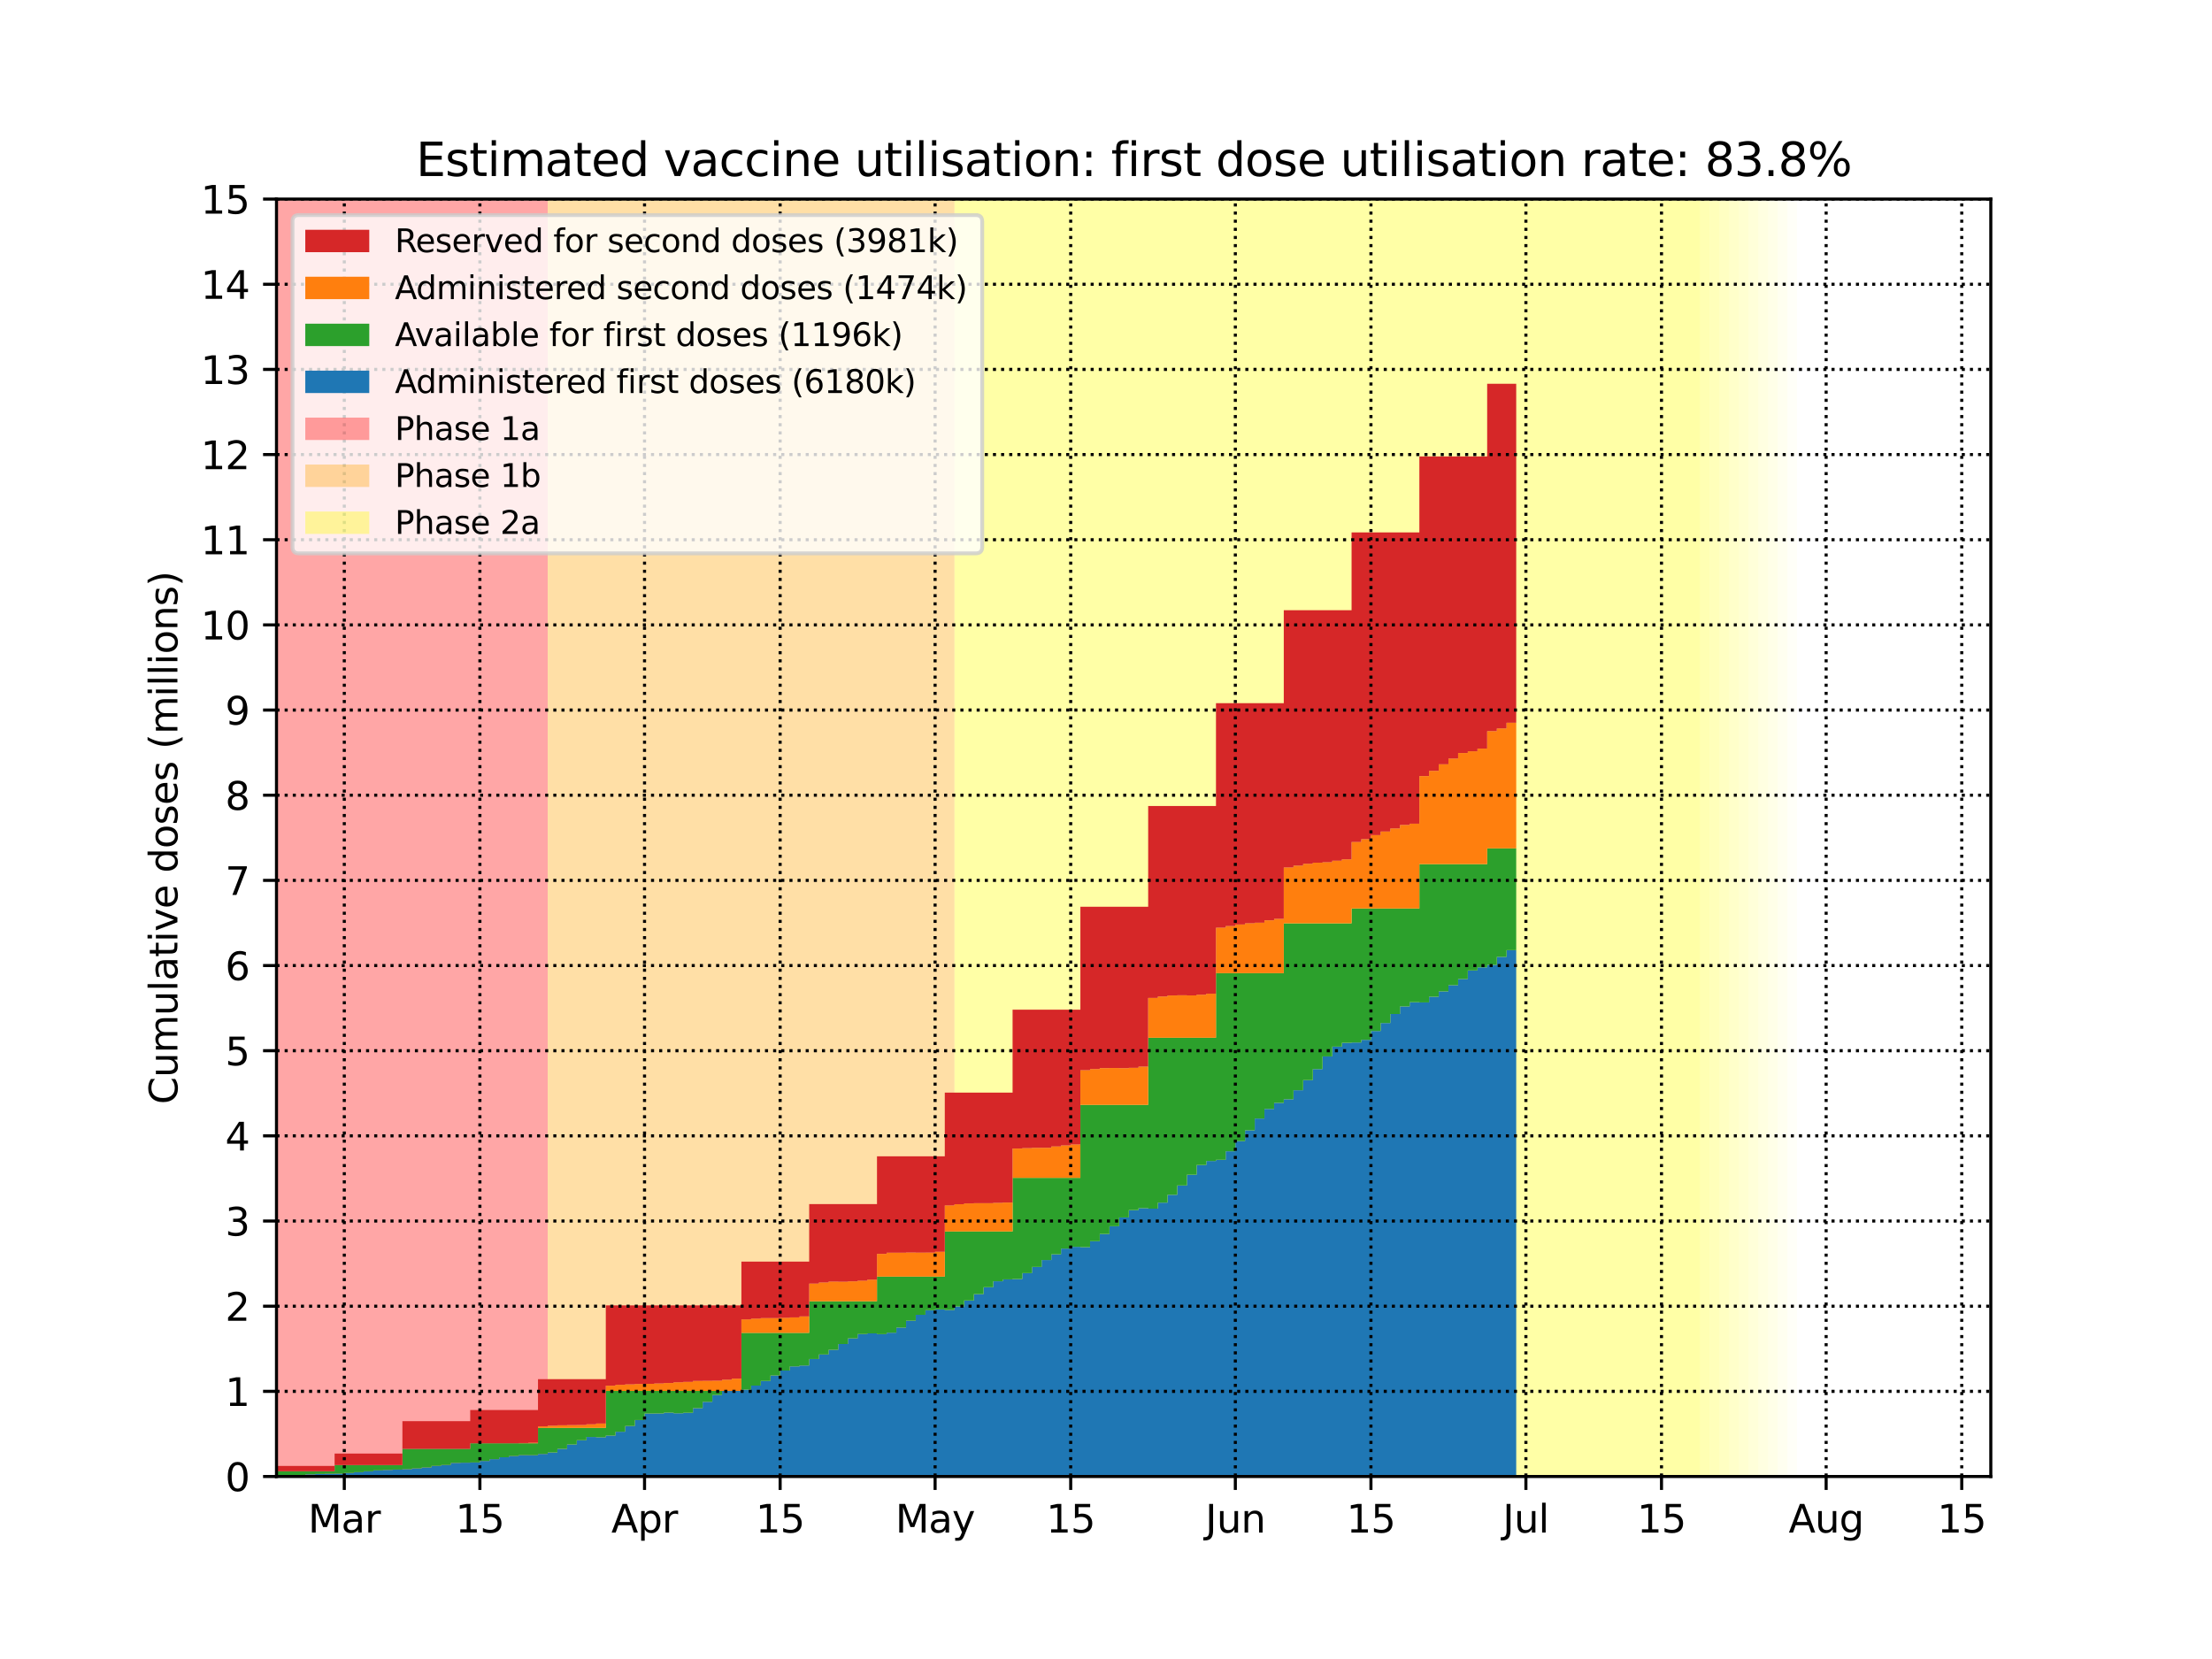 <?xml version="1.0" encoding="utf-8" standalone="no"?>
<!DOCTYPE svg PUBLIC "-//W3C//DTD SVG 1.1//EN"
  "http://www.w3.org/Graphics/SVG/1.1/DTD/svg11.dtd">
<svg height="432pt" version="1.1" viewBox="0 0 576 432" width="576pt" xmlns="http://www.w3.org/2000/svg" xmlns:xlink="http://www.w3.org/1999/xlink">
 <defs>
  <style type="text/css">*{stroke-linecap:butt;stroke-linejoin:round;}</style>
 </defs>
 <g id="figure_1">
  <g id="patch_1">
   <path d="M 0 432 
L 576 432 
L 576 0 
L 0 0 
z
" style="fill:#ffffff;"/>
  </g>
  <g id="axes_1">
   <g id="patch_2">
    <path d="M 72 384.48 
L 518.4 384.48 
L 518.4 51.84 
L 72 51.84 
z
" style="fill:#ffffff;"/>
   </g>
   <g id="PolyCollection_1">
    <defs>
     <path d="M 142.617 -47.52 
L 69.478 -47.52 
L 69.478 -380.16 
L 142.617 -380.16 
L 142.617 -380.16 
L 142.617 -47.52 
z
" id="m7e0ecf01cd"/>
    </defs>
    <g clip-path="url(#p357927b6f4)">
     <use style="fill:#ff0000;fill-opacity:0.35;" x="0" xlink:href="#m7e0ecf01cd" y="432"/>
    </g>
   </g>
   <g id="PolyCollection_2">
    <defs>
     <path d="M 248.542 -47.52 
L 142.617 -47.52 
L 142.617 -380.16 
L 248.542 -380.16 
L 248.542 -380.16 
L 248.542 -47.52 
z
" id="m31317ed920"/>
    </defs>
    <g clip-path="url(#p357927b6f4)">
     <use style="fill:#ffa500;fill-opacity:0.35;" x="0" xlink:href="#m31317ed920" y="432"/>
    </g>
   </g>
   <g id="PolyCollection_3">
    <defs>
     <path d="M 442.739 -47.52 
L 248.542 -47.52 
L 248.542 -380.16 
L 442.739 -380.16 
L 442.739 -380.16 
L 442.739 -47.52 
z
" id="mff6eb02b86"/>
    </defs>
    <g clip-path="url(#p357927b6f4)">
     <use style="fill:#ffff00;fill-opacity:0.35;" x="0" xlink:href="#mff6eb02b86" y="432"/>
    </g>
   </g>
   <g id="PolyCollection_4">
    <defs>
     <path d="M 445.261 -47.52 
L 442.739 -47.52 
L 442.739 -380.16 
L 445.261 -380.16 
L 445.261 -380.16 
L 445.261 -47.52 
z
" id="mc4d43a6f76"/>
    </defs>
    <g clip-path="url(#p357927b6f4)">
     <use style="fill:#ffff00;fill-opacity:0.3;" x="0" xlink:href="#mc4d43a6f76" y="432"/>
    </g>
   </g>
   <g id="PolyCollection_5">
    <defs>
     <path d="M 447.783 -47.52 
L 445.261 -47.52 
L 445.261 -380.16 
L 447.783 -380.16 
L 447.783 -380.16 
L 447.783 -47.52 
z
" id="mb050344013"/>
    </defs>
    <g clip-path="url(#p357927b6f4)">
     <use style="fill:#ffff00;fill-opacity:0.27;" x="0" xlink:href="#mb050344013" y="432"/>
    </g>
   </g>
   <g id="PolyCollection_6">
    <defs>
     <path d="M 450.305 -47.52 
L 447.783 -47.52 
L 447.783 -380.16 
L 450.305 -380.16 
L 450.305 -380.16 
L 450.305 -47.52 
z
" id="mb990283d5b"/>
    </defs>
    <g clip-path="url(#p357927b6f4)">
     <use style="fill:#ffff00;fill-opacity:0.24;" x="0" xlink:href="#mb990283d5b" y="432"/>
    </g>
   </g>
   <g id="PolyCollection_7">
    <defs>
     <path d="M 452.827 -47.52 
L 450.305 -47.52 
L 450.305 -380.16 
L 452.827 -380.16 
L 452.827 -380.16 
L 452.827 -47.52 
z
" id="m52cea7f85c"/>
    </defs>
    <g clip-path="url(#p357927b6f4)">
     <use style="fill:#ffff00;fill-opacity:0.21;" x="0" xlink:href="#m52cea7f85c" y="432"/>
    </g>
   </g>
   <g id="PolyCollection_8">
    <defs>
     <path d="M 455.349 -47.52 
L 452.827 -47.52 
L 452.827 -380.16 
L 455.349 -380.16 
L 455.349 -380.16 
L 455.349 -47.52 
z
" id="mfdf34bc998"/>
    </defs>
    <g clip-path="url(#p357927b6f4)">
     <use style="fill:#ffff00;fill-opacity:0.18;" x="0" xlink:href="#mfdf34bc998" y="432"/>
    </g>
   </g>
   <g id="PolyCollection_9">
    <defs>
     <path d="M 457.871 -47.52 
L 455.349 -47.52 
L 455.349 -380.16 
L 457.871 -380.16 
L 457.871 -380.16 
L 457.871 -47.52 
z
" id="m471807a387"/>
    </defs>
    <g clip-path="url(#p357927b6f4)">
     <use style="fill:#ffff00;fill-opacity:0.15;" x="0" xlink:href="#m471807a387" y="432"/>
    </g>
   </g>
   <g id="PolyCollection_10">
    <defs>
     <path d="M 460.393 -47.52 
L 457.871 -47.52 
L 457.871 -380.16 
L 460.393 -380.16 
L 460.393 -380.16 
L 460.393 -47.52 
z
" id="me6c1e42777"/>
    </defs>
    <g clip-path="url(#p357927b6f4)">
     <use style="fill:#ffff00;fill-opacity:0.12;" x="0" xlink:href="#me6c1e42777" y="432"/>
    </g>
   </g>
   <g id="PolyCollection_11">
    <defs>
     <path d="M 462.915 -47.52 
L 460.393 -47.52 
L 460.393 -380.16 
L 462.915 -380.16 
L 462.915 -380.16 
L 462.915 -47.52 
z
" id="m4c743f6db6"/>
    </defs>
    <g clip-path="url(#p357927b6f4)">
     <use style="fill:#ffff00;fill-opacity:0.09;" x="0" xlink:href="#m4c743f6db6" y="432"/>
    </g>
   </g>
   <g id="PolyCollection_12">
    <defs>
     <path d="M 465.437 -47.52 
L 462.915 -47.52 
L 462.915 -380.16 
L 465.437 -380.16 
L 465.437 -380.16 
L 465.437 -47.52 
z
" id="m807909d33e"/>
    </defs>
    <g clip-path="url(#p357927b6f4)">
     <use style="fill:#ffff00;fill-opacity:0.06;" x="0" xlink:href="#m807909d33e" y="432"/>
    </g>
   </g>
   <g id="PolyCollection_13">
    <defs>
     <path d="M 467.959 -47.52 
L 465.437 -47.52 
L 465.437 -380.16 
L 467.959 -380.16 
L 467.959 -380.16 
L 467.959 -47.52 
z
" id="m7c25e66f47"/>
    </defs>
    <g clip-path="url(#p357927b6f4)">
     <use style="fill:#ffff00;fill-opacity:0.03;" x="0" xlink:href="#m7c25e66f47" y="432"/>
    </g>
   </g>
   <g id="PolyCollection_14">
    <defs>
     <path d="M 72 -47.52 
L 72 -47.52 
L 72 -47.52 
L 74.522 -47.52 
L 74.522 -47.52 
L 77.044 -47.52 
L 77.044 -47.52 
L 79.566 -47.52 
L 79.566 -47.52 
L 82.088 -47.52 
L 82.088 -47.52 
L 84.61 -47.52 
L 84.61 -47.52 
L 87.132 -47.52 
L 87.132 -47.52 
L 89.654 -47.52 
L 89.654 -47.52 
L 92.176 -47.52 
L 92.176 -47.52 
L 94.698 -47.52 
L 94.698 -47.52 
L 97.22 -47.52 
L 97.22 -47.52 
L 99.742 -47.52 
L 99.742 -47.52 
L 102.264 -47.52 
L 102.264 -47.52 
L 104.786 -47.52 
L 104.786 -47.52 
L 107.308 -47.52 
L 107.308 -47.52 
L 109.831 -47.52 
L 109.831 -47.52 
L 112.353 -47.52 
L 112.353 -47.52 
L 114.875 -47.52 
L 114.875 -47.52 
L 117.397 -47.52 
L 117.397 -47.52 
L 119.919 -47.52 
L 119.919 -47.52 
L 122.441 -47.52 
L 122.441 -47.52 
L 124.963 -47.52 
L 124.963 -47.52 
L 127.485 -47.52 
L 127.485 -47.52 
L 130.007 -47.52 
L 130.007 -47.52 
L 132.529 -47.52 
L 132.529 -47.52 
L 135.051 -47.52 
L 135.051 -47.52 
L 137.573 -47.52 
L 137.573 -47.52 
L 140.095 -47.52 
L 140.095 -47.52 
L 142.617 -47.52 
L 142.617 -47.52 
L 145.139 -47.52 
L 145.139 -47.52 
L 147.661 -47.52 
L 147.661 -47.52 
L 150.183 -47.52 
L 150.183 -47.52 
L 152.705 -47.52 
L 152.705 -47.52 
L 155.227 -47.52 
L 155.227 -47.52 
L 157.749 -47.52 
L 157.749 -47.52 
L 160.271 -47.52 
L 160.271 -47.52 
L 162.793 -47.52 
L 162.793 -47.52 
L 165.315 -47.52 
L 165.315 -47.52 
L 167.837 -47.52 
L 167.837 -47.52 
L 170.359 -47.52 
L 170.359 -47.52 
L 172.881 -47.52 
L 172.881 -47.52 
L 175.403 -47.52 
L 175.403 -47.52 
L 177.925 -47.52 
L 177.925 -47.52 
L 180.447 -47.52 
L 180.447 -47.52 
L 182.969 -47.52 
L 182.969 -47.52 
L 185.492 -47.52 
L 185.492 -47.52 
L 188.014 -47.52 
L 188.014 -47.52 
L 190.536 -47.52 
L 190.536 -47.52 
L 193.058 -47.52 
L 193.058 -47.52 
L 195.58 -47.52 
L 195.58 -47.52 
L 198.102 -47.52 
L 198.102 -47.52 
L 200.624 -47.52 
L 200.624 -47.52 
L 203.146 -47.52 
L 203.146 -47.52 
L 205.668 -47.52 
L 205.668 -47.52 
L 208.19 -47.52 
L 208.19 -47.52 
L 210.712 -47.52 
L 210.712 -47.52 
L 213.234 -47.52 
L 213.234 -47.52 
L 215.756 -47.52 
L 215.756 -47.52 
L 218.278 -47.52 
L 218.278 -47.52 
L 220.8 -47.52 
L 220.8 -47.52 
L 223.322 -47.52 
L 223.322 -47.52 
L 225.844 -47.52 
L 225.844 -47.52 
L 228.366 -47.52 
L 228.366 -47.52 
L 230.888 -47.52 
L 230.888 -47.52 
L 233.41 -47.52 
L 233.41 -47.52 
L 235.932 -47.52 
L 235.932 -47.52 
L 238.454 -47.52 
L 238.454 -47.52 
L 240.976 -47.52 
L 240.976 -47.52 
L 243.498 -47.52 
L 243.498 -47.52 
L 246.02 -47.52 
L 246.02 -47.52 
L 248.542 -47.52 
L 248.542 -47.52 
L 251.064 -47.52 
L 251.064 -47.52 
L 253.586 -47.52 
L 253.586 -47.52 
L 256.108 -47.52 
L 256.108 -47.52 
L 258.631 -47.52 
L 258.631 -47.52 
L 261.153 -47.52 
L 261.153 -47.52 
L 263.675 -47.52 
L 263.675 -47.52 
L 266.197 -47.52 
L 266.197 -47.52 
L 268.719 -47.52 
L 268.719 -47.52 
L 271.241 -47.52 
L 271.241 -47.52 
L 273.763 -47.52 
L 273.763 -47.52 
L 276.285 -47.52 
L 276.285 -47.52 
L 278.807 -47.52 
L 278.807 -47.52 
L 281.329 -47.52 
L 281.329 -47.52 
L 283.851 -47.52 
L 283.851 -47.52 
L 286.373 -47.52 
L 286.373 -47.52 
L 288.895 -47.52 
L 288.895 -47.52 
L 291.417 -47.52 
L 291.417 -47.52 
L 293.939 -47.52 
L 293.939 -47.52 
L 296.461 -47.52 
L 296.461 -47.52 
L 298.983 -47.52 
L 298.983 -47.52 
L 301.505 -47.52 
L 301.505 -47.52 
L 304.027 -47.52 
L 304.027 -47.52 
L 306.549 -47.52 
L 306.549 -47.52 
L 309.071 -47.52 
L 309.071 -47.52 
L 311.593 -47.52 
L 311.593 -47.52 
L 314.115 -47.52 
L 314.115 -47.52 
L 316.637 -47.52 
L 316.637 -47.52 
L 319.159 -47.52 
L 319.159 -47.52 
L 321.681 -47.52 
L 321.681 -47.52 
L 324.203 -47.52 
L 324.203 -47.52 
L 326.725 -47.52 
L 326.725 -47.52 
L 329.247 -47.52 
L 329.247 -47.52 
L 331.769 -47.52 
L 331.769 -47.52 
L 334.292 -47.52 
L 334.292 -47.52 
L 336.814 -47.52 
L 336.814 -47.52 
L 339.336 -47.52 
L 339.336 -47.52 
L 341.858 -47.52 
L 341.858 -47.52 
L 344.38 -47.52 
L 344.38 -47.52 
L 346.902 -47.52 
L 346.902 -47.52 
L 349.424 -47.52 
L 349.424 -47.52 
L 351.946 -47.52 
L 351.946 -47.52 
L 354.468 -47.52 
L 354.468 -47.52 
L 356.99 -47.52 
L 356.99 -47.52 
L 359.512 -47.52 
L 359.512 -47.52 
L 362.034 -47.52 
L 362.034 -47.52 
L 364.556 -47.52 
L 364.556 -47.52 
L 367.078 -47.52 
L 367.078 -47.52 
L 369.6 -47.52 
L 369.6 -47.52 
L 372.122 -47.52 
L 372.122 -47.52 
L 374.644 -47.52 
L 374.644 -47.52 
L 377.166 -47.52 
L 377.166 -47.52 
L 379.688 -47.52 
L 379.688 -47.52 
L 382.21 -47.52 
L 382.21 -47.52 
L 384.732 -47.52 
L 384.732 -47.52 
L 387.254 -47.52 
L 387.254 -47.52 
L 389.776 -47.52 
L 389.776 -47.52 
L 392.298 -47.52 
L 392.298 -47.52 
L 394.82 -47.52 
L 394.82 -184.576 
L 394.82 -184.576 
L 392.298 -184.576 
L 392.298 -182.845 
L 389.776 -182.845 
L 389.776 -180.764 
L 387.254 -180.764 
L 387.254 -180.114 
L 384.732 -180.114 
L 384.732 -179.291 
L 382.21 -179.291 
L 382.21 -177.086 
L 379.688 -177.086 
L 379.688 -175.475 
L 377.166 -175.475 
L 377.166 -173.86 
L 374.644 -173.86 
L 374.644 -172.46 
L 372.122 -172.46 
L 372.122 -170.969 
L 369.6 -170.969 
L 369.6 -171.037 
L 367.078 -171.037 
L 367.078 -169.943 
L 364.556 -169.943 
L 364.556 -167.967 
L 362.034 -167.967 
L 362.034 -165.618 
L 359.512 -165.618 
L 359.512 -163.535 
L 356.99 -163.535 
L 356.99 -161.228 
L 354.468 -161.228 
L 354.468 -160.549 
L 351.946 -160.549 
L 351.946 -160.46 
L 349.424 -160.46 
L 349.424 -159.473 
L 346.902 -159.473 
L 346.902 -156.913 
L 344.38 -156.913 
L 344.38 -153.623 
L 341.858 -153.623 
L 341.858 -150.746 
L 339.336 -150.746 
L 339.336 -148.121 
L 336.814 -148.121 
L 336.814 -145.763 
L 334.292 -145.763 
L 334.292 -144.837 
L 331.769 -144.837 
L 331.769 -143.254 
L 329.247 -143.254 
L 329.247 -140.737 
L 326.725 -140.737 
L 326.725 -137.692 
L 324.203 -137.692 
L 324.203 -134.874 
L 321.681 -134.874 
L 321.681 -132.213 
L 319.159 -132.213 
L 319.159 -129.999 
L 316.637 -129.999 
L 316.637 -129.678 
L 314.115 -129.678 
L 314.115 -128.634 
L 311.593 -128.634 
L 311.593 -126.105 
L 309.071 -126.105 
L 309.071 -123.308 
L 306.549 -123.308 
L 306.549 -120.886 
L 304.027 -120.886 
L 304.027 -118.846 
L 301.505 -118.846 
L 301.505 -117.277 
L 298.983 -117.277 
L 298.983 -117.406 
L 296.461 -117.406 
L 296.461 -116.887 
L 293.939 -116.887 
L 293.939 -114.992 
L 291.417 -114.992 
L 291.417 -112.7 
L 288.895 -112.7 
L 288.895 -110.677 
L 286.373 -110.677 
L 286.373 -108.795 
L 283.851 -108.795 
L 283.851 -107.264 
L 281.329 -107.264 
L 281.329 -107.343 
L 278.807 -107.343 
L 278.807 -106.882 
L 276.285 -106.882 
L 276.285 -105.392 
L 273.763 -105.392 
L 273.763 -103.898 
L 271.241 -103.898 
L 271.241 -102.091 
L 268.719 -102.091 
L 268.719 -100.478 
L 266.197 -100.478 
L 266.197 -98.954 
L 263.675 -98.954 
L 263.675 -98.862 
L 261.153 -98.862 
L 261.153 -98.361 
L 258.631 -98.361 
L 258.631 -96.815 
L 256.108 -96.815 
L 256.108 -95.016 
L 253.586 -95.016 
L 253.586 -93.363 
L 251.064 -93.363 
L 251.064 -91.808 
L 248.542 -91.808 
L 248.542 -90.881 
L 246.02 -90.881 
L 246.02 -91.037 
L 243.498 -91.037 
L 243.498 -90.83 
L 240.976 -90.83 
L 240.976 -89.628 
L 238.454 -89.628 
L 238.454 -88.106 
L 235.932 -88.106 
L 235.932 -86.31 
L 233.41 -86.31 
L 233.41 -84.978 
L 230.888 -84.978 
L 230.888 -84.583 
L 228.366 -84.583 
L 228.366 -84.789 
L 225.844 -84.789 
L 225.844 -84.619 
L 223.322 -84.619 
L 223.322 -83.504 
L 220.8 -83.504 
L 220.8 -82.027 
L 218.278 -82.027 
L 218.278 -80.513 
L 215.756 -80.513 
L 215.756 -79.303 
L 213.234 -79.303 
L 213.234 -78.12 
L 210.712 -78.12 
L 210.712 -76.438 
L 208.19 -76.438 
L 208.19 -76.196 
L 205.668 -76.196 
L 205.668 -75.106 
L 203.146 -75.106 
L 203.146 -73.842 
L 200.624 -73.842 
L 200.624 -72.411 
L 198.102 -72.411 
L 198.102 -71.198 
L 195.58 -71.198 
L 195.58 -70.148 
L 193.058 -70.148 
L 193.058 -70.195 
L 190.536 -70.195 
L 190.536 -69.869 
L 188.014 -69.869 
L 188.014 -68.75 
L 185.492 -68.75 
L 185.492 -66.976 
L 182.969 -66.976 
L 182.969 -65.328 
L 180.447 -65.328 
L 180.447 -64.126 
L 177.925 -64.126 
L 177.925 -63.993 
L 175.403 -63.993 
L 175.403 -64.16 
L 172.881 -64.16 
L 172.881 -63.948 
L 170.359 -63.948 
L 170.359 -63.929 
L 167.837 -63.929 
L 167.837 -62.222 
L 165.315 -62.222 
L 165.315 -60.679 
L 162.793 -60.679 
L 162.793 -59.177 
L 160.271 -59.177 
L 160.271 -58.181 
L 157.749 -58.181 
L 157.749 -57.736 
L 155.227 -57.736 
L 155.227 -57.822 
L 152.705 -57.822 
L 152.705 -56.977 
L 150.183 -56.977 
L 150.183 -55.87 
L 147.661 -55.87 
L 147.661 -54.733 
L 145.139 -54.733 
L 145.139 -53.785 
L 142.617 -53.785 
L 142.617 -53.39 
L 140.095 -53.39 
L 140.095 -53.066 
L 137.573 -53.066 
L 137.573 -53.085 
L 135.051 -53.085 
L 135.051 -52.859 
L 132.529 -52.859 
L 132.529 -52.533 
L 130.007 -52.533 
L 130.007 -52.034 
L 127.485 -52.034 
L 127.485 -51.566 
L 124.963 -51.566 
L 124.963 -51.174 
L 122.441 -51.174 
L 122.441 -51.125 
L 119.919 -51.125 
L 119.919 -51.053 
L 117.397 -51.053 
L 117.397 -50.516 
L 114.875 -50.516 
L 114.875 -50.292 
L 112.353 -50.292 
L 112.353 -49.875 
L 109.831 -49.875 
L 109.831 -49.625 
L 107.308 -49.625 
L 107.308 -49.435 
L 104.786 -49.435 
L 104.786 -49.324 
L 102.264 -49.324 
L 102.264 -49.226 
L 99.742 -49.226 
L 99.742 -49.114 
L 97.22 -49.114 
L 97.22 -48.873 
L 94.698 -48.873 
L 94.698 -48.647 
L 92.176 -48.647 
L 92.176 -48.449 
L 89.654 -48.449 
L 89.654 -48.267 
L 87.132 -48.267 
L 87.132 -48.227 
L 84.61 -48.227 
L 84.61 -48.185 
L 82.088 -48.185 
L 82.088 -48.074 
L 79.566 -48.074 
L 79.566 -47.908 
L 77.044 -47.908 
L 77.044 -47.673 
L 74.522 -47.673 
L 74.522 -47.584 
L 72 -47.584 
L 72 -47.52 
z
" id="m8b31906437"/>
    </defs>
    <g clip-path="url(#p357927b6f4)">
     <use style="fill:#1f77b4;" x="0" xlink:href="#m8b31906437" y="432"/>
    </g>
   </g>
   <g id="PolyCollection_15">
    <defs>
     <path d="M 72 -48.898 
L 72 -47.52 
L 72 -47.584 
L 74.522 -47.584 
L 74.522 -47.673 
L 77.044 -47.673 
L 77.044 -47.908 
L 79.566 -47.908 
L 79.566 -48.074 
L 82.088 -48.074 
L 82.088 -48.185 
L 84.61 -48.185 
L 84.61 -48.227 
L 87.132 -48.227 
L 87.132 -48.267 
L 89.654 -48.267 
L 89.654 -48.449 
L 92.176 -48.449 
L 92.176 -48.647 
L 94.698 -48.647 
L 94.698 -48.873 
L 97.22 -48.873 
L 97.22 -49.114 
L 99.742 -49.114 
L 99.742 -49.226 
L 102.264 -49.226 
L 102.264 -49.324 
L 104.786 -49.324 
L 104.786 -49.435 
L 107.308 -49.435 
L 107.308 -49.625 
L 109.831 -49.625 
L 109.831 -49.875 
L 112.353 -49.875 
L 112.353 -50.292 
L 114.875 -50.292 
L 114.875 -50.516 
L 117.397 -50.516 
L 117.397 -51.053 
L 119.919 -51.053 
L 119.919 -51.125 
L 122.441 -51.125 
L 122.441 -51.174 
L 124.963 -51.174 
L 124.963 -51.566 
L 127.485 -51.566 
L 127.485 -52.034 
L 130.007 -52.034 
L 130.007 -52.533 
L 132.529 -52.533 
L 132.529 -52.859 
L 135.051 -52.859 
L 135.051 -53.085 
L 137.573 -53.085 
L 137.573 -53.066 
L 140.095 -53.066 
L 140.095 -53.39 
L 142.617 -53.39 
L 142.617 -53.785 
L 145.139 -53.785 
L 145.139 -54.733 
L 147.661 -54.733 
L 147.661 -55.87 
L 150.183 -55.87 
L 150.183 -56.977 
L 152.705 -56.977 
L 152.705 -57.822 
L 155.227 -57.822 
L 155.227 -57.736 
L 157.749 -57.736 
L 157.749 -58.181 
L 160.271 -58.181 
L 160.271 -59.177 
L 162.793 -59.177 
L 162.793 -60.679 
L 165.315 -60.679 
L 165.315 -62.222 
L 167.837 -62.222 
L 167.837 -63.929 
L 170.359 -63.929 
L 170.359 -63.948 
L 172.881 -63.948 
L 172.881 -64.16 
L 175.403 -64.16 
L 175.403 -63.993 
L 177.925 -63.993 
L 177.925 -64.126 
L 180.447 -64.126 
L 180.447 -65.328 
L 182.969 -65.328 
L 182.969 -66.976 
L 185.492 -66.976 
L 185.492 -68.75 
L 188.014 -68.75 
L 188.014 -69.869 
L 190.536 -69.869 
L 190.536 -70.195 
L 193.058 -70.195 
L 193.058 -70.148 
L 195.58 -70.148 
L 195.58 -71.198 
L 198.102 -71.198 
L 198.102 -72.411 
L 200.624 -72.411 
L 200.624 -73.842 
L 203.146 -73.842 
L 203.146 -75.106 
L 205.668 -75.106 
L 205.668 -76.196 
L 208.19 -76.196 
L 208.19 -76.438 
L 210.712 -76.438 
L 210.712 -78.12 
L 213.234 -78.12 
L 213.234 -79.303 
L 215.756 -79.303 
L 215.756 -80.513 
L 218.278 -80.513 
L 218.278 -82.027 
L 220.8 -82.027 
L 220.8 -83.504 
L 223.322 -83.504 
L 223.322 -84.619 
L 225.844 -84.619 
L 225.844 -84.789 
L 228.366 -84.789 
L 228.366 -84.583 
L 230.888 -84.583 
L 230.888 -84.978 
L 233.41 -84.978 
L 233.41 -86.31 
L 235.932 -86.31 
L 235.932 -88.106 
L 238.454 -88.106 
L 238.454 -89.628 
L 240.976 -89.628 
L 240.976 -90.83 
L 243.498 -90.83 
L 243.498 -91.037 
L 246.02 -91.037 
L 246.02 -90.881 
L 248.542 -90.881 
L 248.542 -91.808 
L 251.064 -91.808 
L 251.064 -93.363 
L 253.586 -93.363 
L 253.586 -95.016 
L 256.108 -95.016 
L 256.108 -96.815 
L 258.631 -96.815 
L 258.631 -98.361 
L 261.153 -98.361 
L 261.153 -98.862 
L 263.675 -98.862 
L 263.675 -98.954 
L 266.197 -98.954 
L 266.197 -100.478 
L 268.719 -100.478 
L 268.719 -102.091 
L 271.241 -102.091 
L 271.241 -103.898 
L 273.763 -103.898 
L 273.763 -105.392 
L 276.285 -105.392 
L 276.285 -106.882 
L 278.807 -106.882 
L 278.807 -107.343 
L 281.329 -107.343 
L 281.329 -107.264 
L 283.851 -107.264 
L 283.851 -108.795 
L 286.373 -108.795 
L 286.373 -110.677 
L 288.895 -110.677 
L 288.895 -112.7 
L 291.417 -112.7 
L 291.417 -114.992 
L 293.939 -114.992 
L 293.939 -116.887 
L 296.461 -116.887 
L 296.461 -117.406 
L 298.983 -117.406 
L 298.983 -117.277 
L 301.505 -117.277 
L 301.505 -118.846 
L 304.027 -118.846 
L 304.027 -120.886 
L 306.549 -120.886 
L 306.549 -123.308 
L 309.071 -123.308 
L 309.071 -126.105 
L 311.593 -126.105 
L 311.593 -128.634 
L 314.115 -128.634 
L 314.115 -129.678 
L 316.637 -129.678 
L 316.637 -129.999 
L 319.159 -129.999 
L 319.159 -132.213 
L 321.681 -132.213 
L 321.681 -134.874 
L 324.203 -134.874 
L 324.203 -137.692 
L 326.725 -137.692 
L 326.725 -140.737 
L 329.247 -140.737 
L 329.247 -143.254 
L 331.769 -143.254 
L 331.769 -144.837 
L 334.292 -144.837 
L 334.292 -145.763 
L 336.814 -145.763 
L 336.814 -148.121 
L 339.336 -148.121 
L 339.336 -150.746 
L 341.858 -150.746 
L 341.858 -153.623 
L 344.38 -153.623 
L 344.38 -156.913 
L 346.902 -156.913 
L 346.902 -159.473 
L 349.424 -159.473 
L 349.424 -160.46 
L 351.946 -160.46 
L 351.946 -160.549 
L 354.468 -160.549 
L 354.468 -161.228 
L 356.99 -161.228 
L 356.99 -163.535 
L 359.512 -163.535 
L 359.512 -165.618 
L 362.034 -165.618 
L 362.034 -167.967 
L 364.556 -167.967 
L 364.556 -169.943 
L 367.078 -169.943 
L 367.078 -171.037 
L 369.6 -171.037 
L 369.6 -170.969 
L 372.122 -170.969 
L 372.122 -172.46 
L 374.644 -172.46 
L 374.644 -173.86 
L 377.166 -173.86 
L 377.166 -175.475 
L 379.688 -175.475 
L 379.688 -177.086 
L 382.21 -177.086 
L 382.21 -179.291 
L 384.732 -179.291 
L 384.732 -180.114 
L 387.254 -180.114 
L 387.254 -180.764 
L 389.776 -180.764 
L 389.776 -182.845 
L 392.298 -182.845 
L 392.298 -184.576 
L 394.82 -184.576 
L 394.82 -211.095 
L 394.82 -211.095 
L 392.298 -211.095 
L 392.298 -211.095 
L 389.776 -211.095 
L 389.776 -211.095 
L 387.254 -211.095 
L 387.254 -206.988 
L 384.732 -206.988 
L 384.732 -206.988 
L 382.21 -206.988 
L 382.21 -206.988 
L 379.688 -206.988 
L 379.688 -206.988 
L 377.166 -206.988 
L 377.166 -206.988 
L 374.644 -206.988 
L 374.644 -206.988 
L 372.122 -206.988 
L 372.122 -206.988 
L 369.6 -206.988 
L 369.6 -195.441 
L 367.078 -195.441 
L 367.078 -195.441 
L 364.556 -195.441 
L 364.556 -195.441 
L 362.034 -195.441 
L 362.034 -195.441 
L 359.512 -195.441 
L 359.512 -195.441 
L 356.99 -195.441 
L 356.99 -195.441 
L 354.468 -195.441 
L 354.468 -195.441 
L 351.946 -195.441 
L 351.946 -191.567 
L 349.424 -191.567 
L 349.424 -191.567 
L 346.902 -191.567 
L 346.902 -191.567 
L 344.38 -191.567 
L 344.38 -191.567 
L 341.858 -191.567 
L 341.858 -191.567 
L 339.336 -191.567 
L 339.336 -191.567 
L 336.814 -191.567 
L 336.814 -191.567 
L 334.292 -191.567 
L 334.292 -178.588 
L 331.769 -178.588 
L 331.769 -178.588 
L 329.247 -178.588 
L 329.247 -178.588 
L 326.725 -178.588 
L 326.725 -178.588 
L 324.203 -178.588 
L 324.203 -178.588 
L 321.681 -178.588 
L 321.681 -178.588 
L 319.159 -178.588 
L 319.159 -178.588 
L 316.637 -178.588 
L 316.637 -161.781 
L 314.115 -161.781 
L 314.115 -161.781 
L 311.593 -161.781 
L 311.593 -161.781 
L 309.071 -161.781 
L 309.071 -161.781 
L 306.549 -161.781 
L 306.549 -161.781 
L 304.027 -161.781 
L 304.027 -161.781 
L 301.505 -161.781 
L 301.505 -161.781 
L 298.983 -161.781 
L 298.983 -144.3 
L 296.461 -144.3 
L 296.461 -144.3 
L 293.939 -144.3 
L 293.939 -144.3 
L 291.417 -144.3 
L 291.417 -144.3 
L 288.895 -144.3 
L 288.895 -144.3 
L 286.373 -144.3 
L 286.373 -144.3 
L 283.851 -144.3 
L 283.851 -144.3 
L 281.329 -144.3 
L 281.329 -125.295 
L 278.807 -125.295 
L 278.807 -125.295 
L 276.285 -125.295 
L 276.285 -125.295 
L 273.763 -125.295 
L 273.763 -125.295 
L 271.241 -125.295 
L 271.241 -125.295 
L 268.719 -125.295 
L 268.719 -125.295 
L 266.197 -125.295 
L 266.197 -125.295 
L 263.675 -125.295 
L 263.675 -111.335 
L 261.153 -111.335 
L 261.153 -111.335 
L 258.631 -111.335 
L 258.631 -111.335 
L 256.108 -111.335 
L 256.108 -111.335 
L 253.586 -111.335 
L 253.586 -111.335 
L 251.064 -111.335 
L 251.064 -111.335 
L 248.542 -111.335 
L 248.542 -111.335 
L 246.02 -111.335 
L 246.02 -99.582 
L 243.498 -99.582 
L 243.498 -99.582 
L 240.976 -99.582 
L 240.976 -99.582 
L 238.454 -99.582 
L 238.454 -99.582 
L 235.932 -99.582 
L 235.932 -99.582 
L 233.41 -99.582 
L 233.41 -99.582 
L 230.888 -99.582 
L 230.888 -99.582 
L 228.366 -99.582 
L 228.366 -93.163 
L 225.844 -93.163 
L 225.844 -93.163 
L 223.322 -93.163 
L 223.322 -93.163 
L 220.8 -93.163 
L 220.8 -93.163 
L 218.278 -93.163 
L 218.278 -93.163 
L 215.756 -93.163 
L 215.756 -93.163 
L 213.234 -93.163 
L 213.234 -93.163 
L 210.712 -93.163 
L 210.712 -84.931 
L 208.19 -84.931 
L 208.19 -84.931 
L 205.668 -84.931 
L 205.668 -84.931 
L 203.146 -84.931 
L 203.146 -84.931 
L 200.624 -84.931 
L 200.624 -84.931 
L 198.102 -84.931 
L 198.102 -84.931 
L 195.58 -84.931 
L 195.58 -84.931 
L 193.058 -84.931 
L 193.058 -69.805 
L 190.536 -69.805 
L 190.536 -69.805 
L 188.014 -69.805 
L 188.014 -69.805 
L 185.492 -69.805 
L 185.492 -69.805 
L 182.969 -69.805 
L 182.969 -69.805 
L 180.447 -69.805 
L 180.447 -69.805 
L 177.925 -69.805 
L 177.925 -69.805 
L 175.403 -69.805 
L 175.403 -69.805 
L 172.881 -69.805 
L 172.881 -69.805 
L 170.359 -69.805 
L 170.359 -69.805 
L 167.837 -69.805 
L 167.837 -69.805 
L 165.315 -69.805 
L 165.315 -69.805 
L 162.793 -69.805 
L 162.793 -69.805 
L 160.271 -69.805 
L 160.271 -69.805 
L 157.749 -69.805 
L 157.749 -60.191 
L 155.227 -60.191 
L 155.227 -60.191 
L 152.705 -60.191 
L 152.705 -60.191 
L 150.183 -60.191 
L 150.183 -60.191 
L 147.661 -60.191 
L 147.661 -60.191 
L 145.139 -60.191 
L 145.139 -60.191 
L 142.617 -60.191 
L 142.617 -60.191 
L 140.095 -60.191 
L 140.095 -56.174 
L 137.573 -56.174 
L 137.573 -56.174 
L 135.051 -56.174 
L 135.051 -56.174 
L 132.529 -56.174 
L 132.529 -56.174 
L 130.007 -56.174 
L 130.007 -56.174 
L 127.485 -56.174 
L 127.485 -56.174 
L 124.963 -56.174 
L 124.963 -56.174 
L 122.441 -56.174 
L 122.441 -54.729 
L 119.919 -54.729 
L 119.919 -54.729 
L 117.397 -54.729 
L 117.397 -54.729 
L 114.875 -54.729 
L 114.875 -54.729 
L 112.353 -54.729 
L 112.353 -54.729 
L 109.831 -54.729 
L 109.831 -54.729 
L 107.308 -54.729 
L 107.308 -54.729 
L 104.786 -54.729 
L 104.786 -50.508 
L 102.264 -50.508 
L 102.264 -50.508 
L 99.742 -50.508 
L 99.742 -50.508 
L 97.22 -50.508 
L 97.22 -50.508 
L 94.698 -50.508 
L 94.698 -50.508 
L 92.176 -50.508 
L 92.176 -50.508 
L 89.654 -50.508 
L 89.654 -50.508 
L 87.132 -50.508 
L 87.132 -48.898 
L 84.61 -48.898 
L 84.61 -48.898 
L 82.088 -48.898 
L 82.088 -48.898 
L 79.566 -48.898 
L 79.566 -48.898 
L 77.044 -48.898 
L 77.044 -48.898 
L 74.522 -48.898 
L 74.522 -48.898 
L 72 -48.898 
L 72 -48.898 
z
" id="m1b2fdc0fc9"/>
    </defs>
    <g clip-path="url(#p357927b6f4)">
     <use style="fill:#2ca02c;" x="0" xlink:href="#m1b2fdc0fc9" y="432"/>
    </g>
   </g>
   <g id="PolyCollection_16">
    <defs>
     <path d="M 72 -48.898 
L 72 -48.898 
L 72 -48.898 
L 74.522 -48.898 
L 74.522 -48.898 
L 77.044 -48.898 
L 77.044 -48.898 
L 79.566 -48.898 
L 79.566 -48.898 
L 82.088 -48.898 
L 82.088 -48.898 
L 84.61 -48.898 
L 84.61 -48.898 
L 87.132 -48.898 
L 87.132 -50.508 
L 89.654 -50.508 
L 89.654 -50.508 
L 92.176 -50.508 
L 92.176 -50.508 
L 94.698 -50.508 
L 94.698 -50.508 
L 97.22 -50.508 
L 97.22 -50.508 
L 99.742 -50.508 
L 99.742 -50.508 
L 102.264 -50.508 
L 102.264 -50.508 
L 104.786 -50.508 
L 104.786 -54.729 
L 107.308 -54.729 
L 107.308 -54.729 
L 109.831 -54.729 
L 109.831 -54.729 
L 112.353 -54.729 
L 112.353 -54.729 
L 114.875 -54.729 
L 114.875 -54.729 
L 117.397 -54.729 
L 117.397 -54.729 
L 119.919 -54.729 
L 119.919 -54.729 
L 122.441 -54.729 
L 122.441 -56.174 
L 124.963 -56.174 
L 124.963 -56.174 
L 127.485 -56.174 
L 127.485 -56.174 
L 130.007 -56.174 
L 130.007 -56.174 
L 132.529 -56.174 
L 132.529 -56.174 
L 135.051 -56.174 
L 135.051 -56.174 
L 137.573 -56.174 
L 137.573 -56.174 
L 140.095 -56.174 
L 140.095 -60.191 
L 142.617 -60.191 
L 142.617 -60.191 
L 145.139 -60.191 
L 145.139 -60.191 
L 147.661 -60.191 
L 147.661 -60.191 
L 150.183 -60.191 
L 150.183 -60.191 
L 152.705 -60.191 
L 152.705 -60.191 
L 155.227 -60.191 
L 155.227 -60.191 
L 157.749 -60.191 
L 157.749 -69.805 
L 160.271 -69.805 
L 160.271 -69.805 
L 162.793 -69.805 
L 162.793 -69.805 
L 165.315 -69.805 
L 165.315 -69.805 
L 167.837 -69.805 
L 167.837 -69.805 
L 170.359 -69.805 
L 170.359 -69.805 
L 172.881 -69.805 
L 172.881 -69.805 
L 175.403 -69.805 
L 175.403 -69.805 
L 177.925 -69.805 
L 177.925 -69.805 
L 180.447 -69.805 
L 180.447 -69.805 
L 182.969 -69.805 
L 182.969 -69.805 
L 185.492 -69.805 
L 185.492 -69.805 
L 188.014 -69.805 
L 188.014 -69.805 
L 190.536 -69.805 
L 190.536 -69.805 
L 193.058 -69.805 
L 193.058 -84.931 
L 195.58 -84.931 
L 195.58 -84.931 
L 198.102 -84.931 
L 198.102 -84.931 
L 200.624 -84.931 
L 200.624 -84.931 
L 203.146 -84.931 
L 203.146 -84.931 
L 205.668 -84.931 
L 205.668 -84.931 
L 208.19 -84.931 
L 208.19 -84.931 
L 210.712 -84.931 
L 210.712 -93.163 
L 213.234 -93.163 
L 213.234 -93.163 
L 215.756 -93.163 
L 215.756 -93.163 
L 218.278 -93.163 
L 218.278 -93.163 
L 220.8 -93.163 
L 220.8 -93.163 
L 223.322 -93.163 
L 223.322 -93.163 
L 225.844 -93.163 
L 225.844 -93.163 
L 228.366 -93.163 
L 228.366 -99.582 
L 230.888 -99.582 
L 230.888 -99.582 
L 233.41 -99.582 
L 233.41 -99.582 
L 235.932 -99.582 
L 235.932 -99.582 
L 238.454 -99.582 
L 238.454 -99.582 
L 240.976 -99.582 
L 240.976 -99.582 
L 243.498 -99.582 
L 243.498 -99.582 
L 246.02 -99.582 
L 246.02 -111.335 
L 248.542 -111.335 
L 248.542 -111.335 
L 251.064 -111.335 
L 251.064 -111.335 
L 253.586 -111.335 
L 253.586 -111.335 
L 256.108 -111.335 
L 256.108 -111.335 
L 258.631 -111.335 
L 258.631 -111.335 
L 261.153 -111.335 
L 261.153 -111.335 
L 263.675 -111.335 
L 263.675 -125.295 
L 266.197 -125.295 
L 266.197 -125.295 
L 268.719 -125.295 
L 268.719 -125.295 
L 271.241 -125.295 
L 271.241 -125.295 
L 273.763 -125.295 
L 273.763 -125.295 
L 276.285 -125.295 
L 276.285 -125.295 
L 278.807 -125.295 
L 278.807 -125.295 
L 281.329 -125.295 
L 281.329 -144.3 
L 283.851 -144.3 
L 283.851 -144.3 
L 286.373 -144.3 
L 286.373 -144.3 
L 288.895 -144.3 
L 288.895 -144.3 
L 291.417 -144.3 
L 291.417 -144.3 
L 293.939 -144.3 
L 293.939 -144.3 
L 296.461 -144.3 
L 296.461 -144.3 
L 298.983 -144.3 
L 298.983 -161.781 
L 301.505 -161.781 
L 301.505 -161.781 
L 304.027 -161.781 
L 304.027 -161.781 
L 306.549 -161.781 
L 306.549 -161.781 
L 309.071 -161.781 
L 309.071 -161.781 
L 311.593 -161.781 
L 311.593 -161.781 
L 314.115 -161.781 
L 314.115 -161.781 
L 316.637 -161.781 
L 316.637 -178.588 
L 319.159 -178.588 
L 319.159 -178.588 
L 321.681 -178.588 
L 321.681 -178.588 
L 324.203 -178.588 
L 324.203 -178.588 
L 326.725 -178.588 
L 326.725 -178.588 
L 329.247 -178.588 
L 329.247 -178.588 
L 331.769 -178.588 
L 331.769 -178.588 
L 334.292 -178.588 
L 334.292 -191.567 
L 336.814 -191.567 
L 336.814 -191.567 
L 339.336 -191.567 
L 339.336 -191.567 
L 341.858 -191.567 
L 341.858 -191.567 
L 344.38 -191.567 
L 344.38 -191.567 
L 346.902 -191.567 
L 346.902 -191.567 
L 349.424 -191.567 
L 349.424 -191.567 
L 351.946 -191.567 
L 351.946 -195.441 
L 354.468 -195.441 
L 354.468 -195.441 
L 356.99 -195.441 
L 356.99 -195.441 
L 359.512 -195.441 
L 359.512 -195.441 
L 362.034 -195.441 
L 362.034 -195.441 
L 364.556 -195.441 
L 364.556 -195.441 
L 367.078 -195.441 
L 367.078 -195.441 
L 369.6 -195.441 
L 369.6 -206.988 
L 372.122 -206.988 
L 372.122 -206.988 
L 374.644 -206.988 
L 374.644 -206.988 
L 377.166 -206.988 
L 377.166 -206.988 
L 379.688 -206.988 
L 379.688 -206.988 
L 382.21 -206.988 
L 382.21 -206.988 
L 384.732 -206.988 
L 384.732 -206.988 
L 387.254 -206.988 
L 387.254 -211.095 
L 389.776 -211.095 
L 389.776 -211.095 
L 392.298 -211.095 
L 392.298 -211.095 
L 394.82 -211.095 
L 394.82 -243.793 
L 394.82 -243.793 
L 392.298 -243.793 
L 392.298 -242.311 
L 389.776 -242.311 
L 389.776 -241.597 
L 387.254 -241.597 
L 387.254 -237.068 
L 384.732 -237.068 
L 384.732 -236.367 
L 382.21 -236.367 
L 382.21 -235.912 
L 379.688 -235.912 
L 379.688 -234.453 
L 377.166 -234.453 
L 377.166 -232.987 
L 374.644 -232.987 
L 374.644 -231.263 
L 372.122 -231.263 
L 372.122 -229.901 
L 369.6 -229.901 
L 369.6 -217.515 
L 367.078 -217.515 
L 367.078 -217.178 
L 364.556 -217.178 
L 364.556 -216.253 
L 362.034 -216.253 
L 362.034 -215.468 
L 359.512 -215.468 
L 359.512 -214.535 
L 356.99 -214.535 
L 356.99 -213.47 
L 354.468 -213.47 
L 354.468 -212.731 
L 351.946 -212.731 
L 351.946 -208.224 
L 349.424 -208.224 
L 349.424 -207.862 
L 346.902 -207.862 
L 346.902 -207.474 
L 344.38 -207.474 
L 344.38 -207.365 
L 341.858 -207.365 
L 341.858 -207.074 
L 339.336 -207.074 
L 339.336 -206.575 
L 336.814 -206.575 
L 336.814 -206.104 
L 334.292 -206.104 
L 334.292 -192.719 
L 331.769 -192.719 
L 331.769 -192.334 
L 329.247 -192.334 
L 329.247 -191.719 
L 326.725 -191.719 
L 326.725 -191.578 
L 324.203 -191.578 
L 324.203 -191.263 
L 321.681 -191.263 
L 321.681 -190.848 
L 319.159 -190.848 
L 319.159 -190.42 
L 316.637 -190.42 
L 316.637 -173.253 
L 314.115 -173.253 
L 314.115 -172.972 
L 311.593 -172.972 
L 311.593 -172.804 
L 309.071 -172.804 
L 309.071 -172.832 
L 306.549 -172.832 
L 306.549 -172.784 
L 304.027 -172.784 
L 304.027 -172.503 
L 301.505 -172.503 
L 301.505 -172.147 
L 298.983 -172.147 
L 298.983 -154.246 
L 296.461 -154.246 
L 296.461 -153.935 
L 293.939 -153.935 
L 293.939 -153.843 
L 291.417 -153.843 
L 291.417 -153.891 
L 288.895 -153.891 
L 288.895 -153.855 
L 286.373 -153.855 
L 286.373 -153.618 
L 283.851 -153.618 
L 283.851 -153.304 
L 281.329 -153.304 
L 281.329 -133.977 
L 278.807 -133.977 
L 278.807 -133.72 
L 276.285 -133.72 
L 276.285 -133.468 
L 273.763 -133.468 
L 273.763 -133.111 
L 271.241 -133.111 
L 271.241 -133.093 
L 268.719 -133.093 
L 268.719 -133.013 
L 266.197 -133.013 
L 266.197 -132.92 
L 263.675 -132.92 
L 263.675 -118.855 
L 261.153 -118.855 
L 261.153 -118.766 
L 258.631 -118.766 
L 258.631 -118.688 
L 256.108 -118.688 
L 256.108 -118.692 
L 253.586 -118.692 
L 253.586 -118.632 
L 251.064 -118.632 
L 251.064 -118.428 
L 248.542 -118.428 
L 248.542 -118.105 
L 246.02 -118.105 
L 246.02 -106.052 
L 243.498 -106.052 
L 243.498 -105.833 
L 240.976 -105.833 
L 240.976 -105.808 
L 238.454 -105.808 
L 238.454 -105.839 
L 235.932 -105.839 
L 235.932 -105.8 
L 233.41 -105.8 
L 233.41 -105.797 
L 230.888 -105.797 
L 230.888 -105.485 
L 228.366 -105.485 
L 228.366 -98.785 
L 225.844 -98.785 
L 225.844 -98.511 
L 223.322 -98.511 
L 223.322 -98.329 
L 220.8 -98.329 
L 220.8 -98.248 
L 218.278 -98.248 
L 218.278 -98.271 
L 215.756 -98.271 
L 215.756 -98.044 
L 213.234 -98.044 
L 213.234 -97.746 
L 210.712 -97.746 
L 210.712 -89.209 
L 208.19 -89.209 
L 208.19 -88.954 
L 205.668 -88.954 
L 205.668 -88.848 
L 203.146 -88.848 
L 203.146 -88.761 
L 200.624 -88.761 
L 200.624 -88.772 
L 198.102 -88.772 
L 198.102 -88.633 
L 195.58 -88.633 
L 195.58 -88.433 
L 193.058 -88.433 
L 193.058 -73 
L 190.536 -73 
L 190.536 -72.712 
L 188.014 -72.712 
L 188.014 -72.471 
L 185.492 -72.471 
L 185.492 -72.44 
L 182.969 -72.44 
L 182.969 -72.407 
L 180.447 -72.407 
L 180.447 -72.16 
L 177.925 -72.16 
L 177.925 -72.056 
L 175.403 -72.056 
L 175.403 -71.864 
L 172.881 -71.864 
L 172.881 -71.748 
L 170.359 -71.748 
L 170.359 -71.661 
L 167.837 -71.661 
L 167.837 -71.609 
L 165.315 -71.609 
L 165.315 -71.512 
L 162.793 -71.512 
L 162.793 -71.399 
L 160.271 -71.399 
L 160.271 -71.158 
L 157.749 -71.158 
L 157.749 -61.318 
L 155.227 -61.318 
L 155.227 -61.12 
L 152.705 -61.12 
L 152.705 -60.938 
L 150.183 -60.938 
L 150.183 -60.898 
L 147.661 -60.898 
L 147.661 -60.856 
L 145.139 -60.856 
L 145.139 -60.745 
L 142.617 -60.745 
L 142.617 -60.579 
L 140.095 -60.579 
L 140.095 -56.327 
L 137.573 -56.327 
L 137.573 -56.238 
L 135.051 -56.238 
L 135.051 -56.175 
L 132.529 -56.175 
L 132.529 -56.174 
L 130.007 -56.174 
L 130.007 -56.174 
L 127.485 -56.174 
L 127.485 -56.174 
L 124.963 -56.174 
L 124.963 -56.174 
L 122.441 -56.174 
L 122.441 -54.729 
L 119.919 -54.729 
L 119.919 -54.729 
L 117.397 -54.729 
L 117.397 -54.729 
L 114.875 -54.729 
L 114.875 -54.729 
L 112.353 -54.729 
L 112.353 -54.729 
L 109.831 -54.729 
L 109.831 -54.729 
L 107.308 -54.729 
L 107.308 -54.729 
L 104.786 -54.729 
L 104.786 -50.508 
L 102.264 -50.508 
L 102.264 -50.508 
L 99.742 -50.508 
L 99.742 -50.508 
L 97.22 -50.508 
L 97.22 -50.508 
L 94.698 -50.508 
L 94.698 -50.508 
L 92.176 -50.508 
L 92.176 -50.508 
L 89.654 -50.508 
L 89.654 -50.508 
L 87.132 -50.508 
L 87.132 -48.898 
L 84.61 -48.898 
L 84.61 -48.898 
L 82.088 -48.898 
L 82.088 -48.898 
L 79.566 -48.898 
L 79.566 -48.898 
L 77.044 -48.898 
L 77.044 -48.898 
L 74.522 -48.898 
L 74.522 -48.898 
L 72 -48.898 
L 72 -48.898 
z
" id="m746387ca92"/>
    </defs>
    <g clip-path="url(#p357927b6f4)">
     <use style="fill:#ff7f0e;" x="0" xlink:href="#m746387ca92" y="432"/>
    </g>
   </g>
   <g id="PolyCollection_17">
    <defs>
     <path d="M 72 -50.275 
L 72 -48.898 
L 72 -48.898 
L 74.522 -48.898 
L 74.522 -48.898 
L 77.044 -48.898 
L 77.044 -48.898 
L 79.566 -48.898 
L 79.566 -48.898 
L 82.088 -48.898 
L 82.088 -48.898 
L 84.61 -48.898 
L 84.61 -48.898 
L 87.132 -48.898 
L 87.132 -50.508 
L 89.654 -50.508 
L 89.654 -50.508 
L 92.176 -50.508 
L 92.176 -50.508 
L 94.698 -50.508 
L 94.698 -50.508 
L 97.22 -50.508 
L 97.22 -50.508 
L 99.742 -50.508 
L 99.742 -50.508 
L 102.264 -50.508 
L 102.264 -50.508 
L 104.786 -50.508 
L 104.786 -54.729 
L 107.308 -54.729 
L 107.308 -54.729 
L 109.831 -54.729 
L 109.831 -54.729 
L 112.353 -54.729 
L 112.353 -54.729 
L 114.875 -54.729 
L 114.875 -54.729 
L 117.397 -54.729 
L 117.397 -54.729 
L 119.919 -54.729 
L 119.919 -54.729 
L 122.441 -54.729 
L 122.441 -56.174 
L 124.963 -56.174 
L 124.963 -56.174 
L 127.485 -56.174 
L 127.485 -56.174 
L 130.007 -56.174 
L 130.007 -56.174 
L 132.529 -56.174 
L 132.529 -56.175 
L 135.051 -56.175 
L 135.051 -56.238 
L 137.573 -56.238 
L 137.573 -56.327 
L 140.095 -56.327 
L 140.095 -60.579 
L 142.617 -60.579 
L 142.617 -60.745 
L 145.139 -60.745 
L 145.139 -60.856 
L 147.661 -60.856 
L 147.661 -60.898 
L 150.183 -60.898 
L 150.183 -60.938 
L 152.705 -60.938 
L 152.705 -61.12 
L 155.227 -61.12 
L 155.227 -61.318 
L 157.749 -61.318 
L 157.749 -71.158 
L 160.271 -71.158 
L 160.271 -71.399 
L 162.793 -71.399 
L 162.793 -71.512 
L 165.315 -71.512 
L 165.315 -71.609 
L 167.837 -71.609 
L 167.837 -71.661 
L 170.359 -71.661 
L 170.359 -71.748 
L 172.881 -71.748 
L 172.881 -71.864 
L 175.403 -71.864 
L 175.403 -72.056 
L 177.925 -72.056 
L 177.925 -72.16 
L 180.447 -72.16 
L 180.447 -72.407 
L 182.969 -72.407 
L 182.969 -72.44 
L 185.492 -72.44 
L 185.492 -72.471 
L 188.014 -72.471 
L 188.014 -72.712 
L 190.536 -72.712 
L 190.536 -73 
L 193.058 -73 
L 193.058 -88.433 
L 195.58 -88.433 
L 195.58 -88.633 
L 198.102 -88.633 
L 198.102 -88.772 
L 200.624 -88.772 
L 200.624 -88.761 
L 203.146 -88.761 
L 203.146 -88.848 
L 205.668 -88.848 
L 205.668 -88.954 
L 208.19 -88.954 
L 208.19 -89.209 
L 210.712 -89.209 
L 210.712 -97.746 
L 213.234 -97.746 
L 213.234 -98.044 
L 215.756 -98.044 
L 215.756 -98.271 
L 218.278 -98.271 
L 218.278 -98.248 
L 220.8 -98.248 
L 220.8 -98.329 
L 223.322 -98.329 
L 223.322 -98.511 
L 225.844 -98.511 
L 225.844 -98.785 
L 228.366 -98.785 
L 228.366 -105.485 
L 230.888 -105.485 
L 230.888 -105.797 
L 233.41 -105.797 
L 233.41 -105.8 
L 235.932 -105.8 
L 235.932 -105.839 
L 238.454 -105.839 
L 238.454 -105.808 
L 240.976 -105.808 
L 240.976 -105.833 
L 243.498 -105.833 
L 243.498 -106.052 
L 246.02 -106.052 
L 246.02 -118.105 
L 248.542 -118.105 
L 248.542 -118.428 
L 251.064 -118.428 
L 251.064 -118.632 
L 253.586 -118.632 
L 253.586 -118.692 
L 256.108 -118.692 
L 256.108 -118.688 
L 258.631 -118.688 
L 258.631 -118.766 
L 261.153 -118.766 
L 261.153 -118.855 
L 263.675 -118.855 
L 263.675 -132.92 
L 266.197 -132.92 
L 266.197 -133.013 
L 268.719 -133.013 
L 268.719 -133.093 
L 271.241 -133.093 
L 271.241 -133.111 
L 273.763 -133.111 
L 273.763 -133.468 
L 276.285 -133.468 
L 276.285 -133.72 
L 278.807 -133.72 
L 278.807 -133.977 
L 281.329 -133.977 
L 281.329 -153.304 
L 283.851 -153.304 
L 283.851 -153.618 
L 286.373 -153.618 
L 286.373 -153.855 
L 288.895 -153.855 
L 288.895 -153.891 
L 291.417 -153.891 
L 291.417 -153.843 
L 293.939 -153.843 
L 293.939 -153.935 
L 296.461 -153.935 
L 296.461 -154.246 
L 298.983 -154.246 
L 298.983 -172.147 
L 301.505 -172.147 
L 301.505 -172.503 
L 304.027 -172.503 
L 304.027 -172.784 
L 306.549 -172.784 
L 306.549 -172.832 
L 309.071 -172.832 
L 309.071 -172.804 
L 311.593 -172.804 
L 311.593 -172.972 
L 314.115 -172.972 
L 314.115 -173.253 
L 316.637 -173.253 
L 316.637 -190.42 
L 319.159 -190.42 
L 319.159 -190.848 
L 321.681 -190.848 
L 321.681 -191.263 
L 324.203 -191.263 
L 324.203 -191.578 
L 326.725 -191.578 
L 326.725 -191.719 
L 329.247 -191.719 
L 329.247 -192.334 
L 331.769 -192.334 
L 331.769 -192.719 
L 334.292 -192.719 
L 334.292 -206.104 
L 336.814 -206.104 
L 336.814 -206.575 
L 339.336 -206.575 
L 339.336 -207.074 
L 341.858 -207.074 
L 341.858 -207.365 
L 344.38 -207.365 
L 344.38 -207.474 
L 346.902 -207.474 
L 346.902 -207.862 
L 349.424 -207.862 
L 349.424 -208.224 
L 351.946 -208.224 
L 351.946 -212.731 
L 354.468 -212.731 
L 354.468 -213.47 
L 356.99 -213.47 
L 356.99 -214.535 
L 359.512 -214.535 
L 359.512 -215.468 
L 362.034 -215.468 
L 362.034 -216.253 
L 364.556 -216.253 
L 364.556 -217.178 
L 367.078 -217.178 
L 367.078 -217.515 
L 369.6 -217.515 
L 369.6 -229.901 
L 372.122 -229.901 
L 372.122 -231.263 
L 374.644 -231.263 
L 374.644 -232.987 
L 377.166 -232.987 
L 377.166 -234.453 
L 379.688 -234.453 
L 379.688 -235.912 
L 382.21 -235.912 
L 382.21 -236.367 
L 384.732 -236.367 
L 384.732 -237.068 
L 387.254 -237.068 
L 387.254 -241.597 
L 389.776 -241.597 
L 389.776 -242.311 
L 392.298 -242.311 
L 392.298 -243.793 
L 394.82 -243.793 
L 394.82 -332.067 
L 394.82 -332.067 
L 392.298 -332.067 
L 392.298 -332.067 
L 389.776 -332.067 
L 389.776 -332.067 
L 387.254 -332.067 
L 387.254 -313.15 
L 384.732 -313.15 
L 384.732 -313.15 
L 382.21 -313.15 
L 382.21 -313.15 
L 379.688 -313.15 
L 379.688 -313.15 
L 377.166 -313.15 
L 377.166 -313.15 
L 374.644 -313.15 
L 374.644 -313.15 
L 372.122 -313.15 
L 372.122 -313.15 
L 369.6 -313.15 
L 369.6 -293.368 
L 367.078 -293.368 
L 367.078 -293.368 
L 364.556 -293.368 
L 364.556 -293.368 
L 362.034 -293.368 
L 362.034 -293.368 
L 359.512 -293.368 
L 359.512 -293.368 
L 356.99 -293.368 
L 356.99 -293.368 
L 354.468 -293.368 
L 354.468 -293.368 
L 351.946 -293.368 
L 351.946 -273.095 
L 349.424 -273.095 
L 349.424 -273.095 
L 346.902 -273.095 
L 346.902 -273.095 
L 344.38 -273.095 
L 344.38 -273.095 
L 341.858 -273.095 
L 341.858 -273.095 
L 339.336 -273.095 
L 339.336 -273.095 
L 336.814 -273.095 
L 336.814 -273.095 
L 334.292 -273.095 
L 334.292 -248.886 
L 331.769 -248.886 
L 331.769 -248.886 
L 329.247 -248.886 
L 329.247 -248.886 
L 326.725 -248.886 
L 326.725 -248.886 
L 324.203 -248.886 
L 324.203 -248.886 
L 321.681 -248.886 
L 321.681 -248.886 
L 319.159 -248.886 
L 319.159 -248.886 
L 316.637 -248.886 
L 316.637 -222.127 
L 314.115 -222.127 
L 314.115 -222.127 
L 311.593 -222.127 
L 311.593 -222.127 
L 309.071 -222.127 
L 309.071 -222.127 
L 306.549 -222.127 
L 306.549 -222.127 
L 304.027 -222.127 
L 304.027 -222.127 
L 301.505 -222.127 
L 301.505 -222.127 
L 298.983 -222.127 
L 298.983 -195.893 
L 296.461 -195.893 
L 296.461 -195.893 
L 293.939 -195.893 
L 293.939 -195.893 
L 291.417 -195.893 
L 291.417 -195.893 
L 288.895 -195.893 
L 288.895 -195.893 
L 286.373 -195.893 
L 286.373 -195.893 
L 283.851 -195.893 
L 283.851 -195.893 
L 281.329 -195.893 
L 281.329 -169.084 
L 278.807 -169.084 
L 278.807 -169.084 
L 276.285 -169.084 
L 276.285 -169.084 
L 273.763 -169.084 
L 273.763 -169.084 
L 271.241 -169.084 
L 271.241 -169.084 
L 268.719 -169.084 
L 268.719 -169.084 
L 266.197 -169.084 
L 266.197 -169.084 
L 263.675 -169.084 
L 263.675 -147.489 
L 261.153 -147.489 
L 261.153 -147.489 
L 258.631 -147.489 
L 258.631 -147.489 
L 256.108 -147.489 
L 256.108 -147.489 
L 253.586 -147.489 
L 253.586 -147.489 
L 251.064 -147.489 
L 251.064 -147.489 
L 248.542 -147.489 
L 248.542 -147.489 
L 246.02 -147.489 
L 246.02 -130.899 
L 243.498 -130.899 
L 243.498 -130.899 
L 240.976 -130.899 
L 240.976 -130.899 
L 238.454 -130.899 
L 238.454 -130.899 
L 235.932 -130.899 
L 235.932 -130.899 
L 233.41 -130.899 
L 233.41 -130.899 
L 230.888 -130.899 
L 230.888 -130.899 
L 228.366 -130.899 
L 228.366 -118.461 
L 225.844 -118.461 
L 225.844 -118.461 
L 223.322 -118.461 
L 223.322 -118.461 
L 220.8 -118.461 
L 220.8 -118.461 
L 218.278 -118.461 
L 218.278 -118.461 
L 215.756 -118.461 
L 215.756 -118.461 
L 213.234 -118.461 
L 213.234 -118.461 
L 210.712 -118.461 
L 210.712 -103.481 
L 208.19 -103.481 
L 208.19 -103.481 
L 205.668 -103.481 
L 205.668 -103.481 
L 203.146 -103.481 
L 203.146 -103.481 
L 200.624 -103.481 
L 200.624 -103.481 
L 198.102 -103.481 
L 198.102 -103.481 
L 195.58 -103.481 
L 195.58 -103.481 
L 193.058 -103.481 
L 193.058 -92.091 
L 190.536 -92.091 
L 190.536 -92.091 
L 188.014 -92.091 
L 188.014 -92.091 
L 185.492 -92.091 
L 185.492 -92.091 
L 182.969 -92.091 
L 182.969 -92.091 
L 180.447 -92.091 
L 180.447 -92.091 
L 177.925 -92.091 
L 177.925 -92.091 
L 175.403 -92.091 
L 175.403 -92.091 
L 172.881 -92.091 
L 172.881 -92.091 
L 170.359 -92.091 
L 170.359 -92.091 
L 167.837 -92.091 
L 167.837 -92.091 
L 165.315 -92.091 
L 165.315 -92.091 
L 162.793 -92.091 
L 162.793 -92.091 
L 160.271 -92.091 
L 160.271 -92.091 
L 157.749 -92.091 
L 157.749 -72.862 
L 155.227 -72.862 
L 155.227 -72.862 
L 152.705 -72.862 
L 152.705 -72.862 
L 150.183 -72.862 
L 150.183 -72.862 
L 147.661 -72.862 
L 147.661 -72.862 
L 145.139 -72.862 
L 145.139 -72.862 
L 142.617 -72.862 
L 142.617 -72.862 
L 140.095 -72.862 
L 140.095 -64.828 
L 137.573 -64.828 
L 137.573 -64.828 
L 135.051 -64.828 
L 135.051 -64.828 
L 132.529 -64.828 
L 132.529 -64.828 
L 130.007 -64.828 
L 130.007 -64.828 
L 127.485 -64.828 
L 127.485 -64.828 
L 124.963 -64.828 
L 124.963 -64.828 
L 122.441 -64.828 
L 122.441 -61.937 
L 119.919 -61.937 
L 119.919 -61.937 
L 117.397 -61.937 
L 117.397 -61.937 
L 114.875 -61.937 
L 114.875 -61.937 
L 112.353 -61.937 
L 112.353 -61.937 
L 109.831 -61.937 
L 109.831 -61.937 
L 107.308 -61.937 
L 107.308 -61.937 
L 104.786 -61.937 
L 104.786 -53.496 
L 102.264 -53.496 
L 102.264 -53.496 
L 99.742 -53.496 
L 99.742 -53.496 
L 97.22 -53.496 
L 97.22 -53.496 
L 94.698 -53.496 
L 94.698 -53.496 
L 92.176 -53.496 
L 92.176 -53.496 
L 89.654 -53.496 
L 89.654 -53.496 
L 87.132 -53.496 
L 87.132 -50.275 
L 84.61 -50.275 
L 84.61 -50.275 
L 82.088 -50.275 
L 82.088 -50.275 
L 79.566 -50.275 
L 79.566 -50.275 
L 77.044 -50.275 
L 77.044 -50.275 
L 74.522 -50.275 
L 74.522 -50.275 
L 72 -50.275 
L 72 -50.275 
z
" id="mc5d7b9e7ef"/>
    </defs>
    <g clip-path="url(#p357927b6f4)">
     <use style="fill:#d62728;" x="0" xlink:href="#mc5d7b9e7ef" y="432"/>
    </g>
   </g>
   <g id="matplotlib.axis_1">
    <g id="xtick_1">
     <g id="line2d_1">
      <path clip-path="url(#p357927b6f4)" d="M 89.654 384.48 
L 89.654 51.84 
" style="fill:none;stroke:#000000;stroke-dasharray:0.8,1.32;stroke-dashoffset:0;stroke-width:0.8;"/>
     </g>
     <g id="line2d_2">
      <defs>
       <path d="M 0 0 
L 0 3.5 
" id="mc6a3813608" style="stroke:#000000;stroke-width:0.8;"/>
      </defs>
      <g>
       <use style="stroke:#000000;stroke-width:0.8;" x="89.654" xlink:href="#mc6a3813608" y="384.48"/>
      </g>
     </g>
     <g id="text_1">
      <!-- Mar -->
      <g transform="translate(80.221 399.078)scale(0.1 -0.1)">
       <defs>
        <path d="M 628 4666 
L 1569 4666 
L 2759 1491 
L 3956 4666 
L 4897 4666 
L 4897 0 
L 4281 0 
L 4281 4097 
L 3078 897 
L 2444 897 
L 1241 4097 
L 1241 0 
L 628 0 
L 628 4666 
z
" id="DejaVuSans-4d" transform="scale(0.016)"/>
        <path d="M 2194 1759 
Q 1497 1759 1228 1600 
Q 959 1441 959 1056 
Q 959 750 1161 570 
Q 1363 391 1709 391 
Q 2188 391 2477 730 
Q 2766 1069 2766 1631 
L 2766 1759 
L 2194 1759 
z
M 3341 1997 
L 3341 0 
L 2766 0 
L 2766 531 
Q 2569 213 2275 61 
Q 1981 -91 1556 -91 
Q 1019 -91 701 211 
Q 384 513 384 1019 
Q 384 1609 779 1909 
Q 1175 2209 1959 2209 
L 2766 2209 
L 2766 2266 
Q 2766 2663 2505 2880 
Q 2244 3097 1772 3097 
Q 1472 3097 1187 3025 
Q 903 2953 641 2809 
L 641 3341 
Q 956 3463 1253 3523 
Q 1550 3584 1831 3584 
Q 2591 3584 2966 3190 
Q 3341 2797 3341 1997 
z
" id="DejaVuSans-61" transform="scale(0.016)"/>
        <path d="M 2631 2963 
Q 2534 3019 2420 3045 
Q 2306 3072 2169 3072 
Q 1681 3072 1420 2755 
Q 1159 2438 1159 1844 
L 1159 0 
L 581 0 
L 581 3500 
L 1159 3500 
L 1159 2956 
Q 1341 3275 1631 3429 
Q 1922 3584 2338 3584 
Q 2397 3584 2469 3576 
Q 2541 3569 2628 3553 
L 2631 2963 
z
" id="DejaVuSans-72" transform="scale(0.016)"/>
       </defs>
       <use xlink:href="#DejaVuSans-4d"/>
       <use x="86.279" xlink:href="#DejaVuSans-61"/>
       <use x="147.559" xlink:href="#DejaVuSans-72"/>
      </g>
     </g>
    </g>
    <g id="xtick_2">
     <g id="line2d_3">
      <path clip-path="url(#p357927b6f4)" d="M 124.963 384.48 
L 124.963 51.84 
" style="fill:none;stroke:#000000;stroke-dasharray:0.8,1.32;stroke-dashoffset:0;stroke-width:0.8;"/>
     </g>
     <g id="line2d_4">
      <g>
       <use style="stroke:#000000;stroke-width:0.8;" x="124.963" xlink:href="#mc6a3813608" y="384.48"/>
      </g>
     </g>
     <g id="text_2">
      <!-- 15 -->
      <g transform="translate(118.6 399.078)scale(0.1 -0.1)">
       <defs>
        <path d="M 794 531 
L 1825 531 
L 1825 4091 
L 703 3866 
L 703 4441 
L 1819 4666 
L 2450 4666 
L 2450 531 
L 3481 531 
L 3481 0 
L 794 0 
L 794 531 
z
" id="DejaVuSans-31" transform="scale(0.016)"/>
        <path d="M 691 4666 
L 3169 4666 
L 3169 4134 
L 1269 4134 
L 1269 2991 
Q 1406 3038 1543 3061 
Q 1681 3084 1819 3084 
Q 2600 3084 3056 2656 
Q 3513 2228 3513 1497 
Q 3513 744 3044 326 
Q 2575 -91 1722 -91 
Q 1428 -91 1123 -41 
Q 819 9 494 109 
L 494 744 
Q 775 591 1075 516 
Q 1375 441 1709 441 
Q 2250 441 2565 725 
Q 2881 1009 2881 1497 
Q 2881 1984 2565 2268 
Q 2250 2553 1709 2553 
Q 1456 2553 1204 2497 
Q 953 2441 691 2322 
L 691 4666 
z
" id="DejaVuSans-35" transform="scale(0.016)"/>
       </defs>
       <use xlink:href="#DejaVuSans-31"/>
       <use x="63.623" xlink:href="#DejaVuSans-35"/>
      </g>
     </g>
    </g>
    <g id="xtick_3">
     <g id="line2d_5">
      <path clip-path="url(#p357927b6f4)" d="M 167.837 384.48 
L 167.837 51.84 
" style="fill:none;stroke:#000000;stroke-dasharray:0.8,1.32;stroke-dashoffset:0;stroke-width:0.8;"/>
     </g>
     <g id="line2d_6">
      <g>
       <use style="stroke:#000000;stroke-width:0.8;" x="167.837" xlink:href="#mc6a3813608" y="384.48"/>
      </g>
     </g>
     <g id="text_3">
      <!-- Apr -->
      <g transform="translate(159.187 399.078)scale(0.1 -0.1)">
       <defs>
        <path d="M 2188 4044 
L 1331 1722 
L 3047 1722 
L 2188 4044 
z
M 1831 4666 
L 2547 4666 
L 4325 0 
L 3669 0 
L 3244 1197 
L 1141 1197 
L 716 0 
L 50 0 
L 1831 4666 
z
" id="DejaVuSans-41" transform="scale(0.016)"/>
        <path d="M 1159 525 
L 1159 -1331 
L 581 -1331 
L 581 3500 
L 1159 3500 
L 1159 2969 
Q 1341 3281 1617 3432 
Q 1894 3584 2278 3584 
Q 2916 3584 3314 3078 
Q 3713 2572 3713 1747 
Q 3713 922 3314 415 
Q 2916 -91 2278 -91 
Q 1894 -91 1617 61 
Q 1341 213 1159 525 
z
M 3116 1747 
Q 3116 2381 2855 2742 
Q 2594 3103 2138 3103 
Q 1681 3103 1420 2742 
Q 1159 2381 1159 1747 
Q 1159 1113 1420 752 
Q 1681 391 2138 391 
Q 2594 391 2855 752 
Q 3116 1113 3116 1747 
z
" id="DejaVuSans-70" transform="scale(0.016)"/>
       </defs>
       <use xlink:href="#DejaVuSans-41"/>
       <use x="68.408" xlink:href="#DejaVuSans-70"/>
       <use x="131.885" xlink:href="#DejaVuSans-72"/>
      </g>
     </g>
    </g>
    <g id="xtick_4">
     <g id="line2d_7">
      <path clip-path="url(#p357927b6f4)" d="M 203.146 384.48 
L 203.146 51.84 
" style="fill:none;stroke:#000000;stroke-dasharray:0.8,1.32;stroke-dashoffset:0;stroke-width:0.8;"/>
     </g>
     <g id="line2d_8">
      <g>
       <use style="stroke:#000000;stroke-width:0.8;" x="203.146" xlink:href="#mc6a3813608" y="384.48"/>
      </g>
     </g>
     <g id="text_4">
      <!-- 15 -->
      <g transform="translate(196.783 399.078)scale(0.1 -0.1)">
       <use xlink:href="#DejaVuSans-31"/>
       <use x="63.623" xlink:href="#DejaVuSans-35"/>
      </g>
     </g>
    </g>
    <g id="xtick_5">
     <g id="line2d_9">
      <path clip-path="url(#p357927b6f4)" d="M 243.498 384.48 
L 243.498 51.84 
" style="fill:none;stroke:#000000;stroke-dasharray:0.8,1.32;stroke-dashoffset:0;stroke-width:0.8;"/>
     </g>
     <g id="line2d_10">
      <g>
       <use style="stroke:#000000;stroke-width:0.8;" x="243.498" xlink:href="#mc6a3813608" y="384.48"/>
      </g>
     </g>
     <g id="text_5">
      <!-- May -->
      <g transform="translate(233.161 399.078)scale(0.1 -0.1)">
       <defs>
        <path d="M 2059 -325 
Q 1816 -950 1584 -1140 
Q 1353 -1331 966 -1331 
L 506 -1331 
L 506 -850 
L 844 -850 
Q 1081 -850 1212 -737 
Q 1344 -625 1503 -206 
L 1606 56 
L 191 3500 
L 800 3500 
L 1894 763 
L 2988 3500 
L 3597 3500 
L 2059 -325 
z
" id="DejaVuSans-79" transform="scale(0.016)"/>
       </defs>
       <use xlink:href="#DejaVuSans-4d"/>
       <use x="86.279" xlink:href="#DejaVuSans-61"/>
       <use x="147.559" xlink:href="#DejaVuSans-79"/>
      </g>
     </g>
    </g>
    <g id="xtick_6">
     <g id="line2d_11">
      <path clip-path="url(#p357927b6f4)" d="M 278.807 384.48 
L 278.807 51.84 
" style="fill:none;stroke:#000000;stroke-dasharray:0.8,1.32;stroke-dashoffset:0;stroke-width:0.8;"/>
     </g>
     <g id="line2d_12">
      <g>
       <use style="stroke:#000000;stroke-width:0.8;" x="278.807" xlink:href="#mc6a3813608" y="384.48"/>
      </g>
     </g>
     <g id="text_6">
      <!-- 15 -->
      <g transform="translate(272.444 399.078)scale(0.1 -0.1)">
       <use xlink:href="#DejaVuSans-31"/>
       <use x="63.623" xlink:href="#DejaVuSans-35"/>
      </g>
     </g>
    </g>
    <g id="xtick_7">
     <g id="line2d_13">
      <path clip-path="url(#p357927b6f4)" d="M 321.681 384.48 
L 321.681 51.84 
" style="fill:none;stroke:#000000;stroke-dasharray:0.8,1.32;stroke-dashoffset:0;stroke-width:0.8;"/>
     </g>
     <g id="line2d_14">
      <g>
       <use style="stroke:#000000;stroke-width:0.8;" x="321.681" xlink:href="#mc6a3813608" y="384.48"/>
      </g>
     </g>
     <g id="text_7">
      <!-- Jun -->
      <g transform="translate(313.869 399.078)scale(0.1 -0.1)">
       <defs>
        <path d="M 628 4666 
L 1259 4666 
L 1259 325 
Q 1259 -519 939 -900 
Q 619 -1281 -91 -1281 
L -331 -1281 
L -331 -750 
L -134 -750 
Q 284 -750 456 -515 
Q 628 -281 628 325 
L 628 4666 
z
" id="DejaVuSans-4a" transform="scale(0.016)"/>
        <path d="M 544 1381 
L 544 3500 
L 1119 3500 
L 1119 1403 
Q 1119 906 1312 657 
Q 1506 409 1894 409 
Q 2359 409 2629 706 
Q 2900 1003 2900 1516 
L 2900 3500 
L 3475 3500 
L 3475 0 
L 2900 0 
L 2900 538 
Q 2691 219 2414 64 
Q 2138 -91 1772 -91 
Q 1169 -91 856 284 
Q 544 659 544 1381 
z
M 1991 3584 
L 1991 3584 
z
" id="DejaVuSans-75" transform="scale(0.016)"/>
        <path d="M 3513 2113 
L 3513 0 
L 2938 0 
L 2938 2094 
Q 2938 2591 2744 2837 
Q 2550 3084 2163 3084 
Q 1697 3084 1428 2787 
Q 1159 2491 1159 1978 
L 1159 0 
L 581 0 
L 581 3500 
L 1159 3500 
L 1159 2956 
Q 1366 3272 1645 3428 
Q 1925 3584 2291 3584 
Q 2894 3584 3203 3211 
Q 3513 2838 3513 2113 
z
" id="DejaVuSans-6e" transform="scale(0.016)"/>
       </defs>
       <use xlink:href="#DejaVuSans-4a"/>
       <use x="29.492" xlink:href="#DejaVuSans-75"/>
       <use x="92.871" xlink:href="#DejaVuSans-6e"/>
      </g>
     </g>
    </g>
    <g id="xtick_8">
     <g id="line2d_15">
      <path clip-path="url(#p357927b6f4)" d="M 356.99 384.48 
L 356.99 51.84 
" style="fill:none;stroke:#000000;stroke-dasharray:0.8,1.32;stroke-dashoffset:0;stroke-width:0.8;"/>
     </g>
     <g id="line2d_16">
      <g>
       <use style="stroke:#000000;stroke-width:0.8;" x="356.99" xlink:href="#mc6a3813608" y="384.48"/>
      </g>
     </g>
     <g id="text_8">
      <!-- 15 -->
      <g transform="translate(350.627 399.078)scale(0.1 -0.1)">
       <use xlink:href="#DejaVuSans-31"/>
       <use x="63.623" xlink:href="#DejaVuSans-35"/>
      </g>
     </g>
    </g>
    <g id="xtick_9">
     <g id="line2d_17">
      <path clip-path="url(#p357927b6f4)" d="M 397.342 384.48 
L 397.342 51.84 
" style="fill:none;stroke:#000000;stroke-dasharray:0.8,1.32;stroke-dashoffset:0;stroke-width:0.8;"/>
     </g>
     <g id="line2d_18">
      <g>
       <use style="stroke:#000000;stroke-width:0.8;" x="397.342" xlink:href="#mc6a3813608" y="384.48"/>
      </g>
     </g>
     <g id="text_9">
      <!-- Jul -->
      <g transform="translate(391.31 399.078)scale(0.1 -0.1)">
       <defs>
        <path d="M 603 4863 
L 1178 4863 
L 1178 0 
L 603 0 
L 603 4863 
z
" id="DejaVuSans-6c" transform="scale(0.016)"/>
       </defs>
       <use xlink:href="#DejaVuSans-4a"/>
       <use x="29.492" xlink:href="#DejaVuSans-75"/>
       <use x="92.871" xlink:href="#DejaVuSans-6c"/>
      </g>
     </g>
    </g>
    <g id="xtick_10">
     <g id="line2d_19">
      <path clip-path="url(#p357927b6f4)" d="M 432.651 384.48 
L 432.651 51.84 
" style="fill:none;stroke:#000000;stroke-dasharray:0.8,1.32;stroke-dashoffset:0;stroke-width:0.8;"/>
     </g>
     <g id="line2d_20">
      <g>
       <use style="stroke:#000000;stroke-width:0.8;" x="432.651" xlink:href="#mc6a3813608" y="384.48"/>
      </g>
     </g>
     <g id="text_10">
      <!-- 15 -->
      <g transform="translate(426.288 399.078)scale(0.1 -0.1)">
       <use xlink:href="#DejaVuSans-31"/>
       <use x="63.623" xlink:href="#DejaVuSans-35"/>
      </g>
     </g>
    </g>
    <g id="xtick_11">
     <g id="line2d_21">
      <path clip-path="url(#p357927b6f4)" d="M 475.525 384.48 
L 475.525 51.84 
" style="fill:none;stroke:#000000;stroke-dasharray:0.8,1.32;stroke-dashoffset:0;stroke-width:0.8;"/>
     </g>
     <g id="line2d_22">
      <g>
       <use style="stroke:#000000;stroke-width:0.8;" x="475.525" xlink:href="#mc6a3813608" y="384.48"/>
      </g>
     </g>
     <g id="text_11">
      <!-- Aug -->
      <g transform="translate(465.762 399.078)scale(0.1 -0.1)">
       <defs>
        <path d="M 2906 1791 
Q 2906 2416 2648 2759 
Q 2391 3103 1925 3103 
Q 1463 3103 1205 2759 
Q 947 2416 947 1791 
Q 947 1169 1205 825 
Q 1463 481 1925 481 
Q 2391 481 2648 825 
Q 2906 1169 2906 1791 
z
M 3481 434 
Q 3481 -459 3084 -895 
Q 2688 -1331 1869 -1331 
Q 1566 -1331 1297 -1286 
Q 1028 -1241 775 -1147 
L 775 -588 
Q 1028 -725 1275 -790 
Q 1522 -856 1778 -856 
Q 2344 -856 2625 -561 
Q 2906 -266 2906 331 
L 2906 616 
Q 2728 306 2450 153 
Q 2172 0 1784 0 
Q 1141 0 747 490 
Q 353 981 353 1791 
Q 353 2603 747 3093 
Q 1141 3584 1784 3584 
Q 2172 3584 2450 3431 
Q 2728 3278 2906 2969 
L 2906 3500 
L 3481 3500 
L 3481 434 
z
" id="DejaVuSans-67" transform="scale(0.016)"/>
       </defs>
       <use xlink:href="#DejaVuSans-41"/>
       <use x="68.408" xlink:href="#DejaVuSans-75"/>
       <use x="131.787" xlink:href="#DejaVuSans-67"/>
      </g>
     </g>
    </g>
    <g id="xtick_12">
     <g id="line2d_23">
      <path clip-path="url(#p357927b6f4)" d="M 510.834 384.48 
L 510.834 51.84 
" style="fill:none;stroke:#000000;stroke-dasharray:0.8,1.32;stroke-dashoffset:0;stroke-width:0.8;"/>
     </g>
     <g id="line2d_24">
      <g>
       <use style="stroke:#000000;stroke-width:0.8;" x="510.834" xlink:href="#mc6a3813608" y="384.48"/>
      </g>
     </g>
     <g id="text_12">
      <!-- 15 -->
      <g transform="translate(504.471 399.078)scale(0.1 -0.1)">
       <use xlink:href="#DejaVuSans-31"/>
       <use x="63.623" xlink:href="#DejaVuSans-35"/>
      </g>
     </g>
    </g>
   </g>
   <g id="matplotlib.axis_2">
    <g id="ytick_1">
     <g id="line2d_25">
      <path clip-path="url(#p357927b6f4)" d="M 72 384.48 
L 518.4 384.48 
" style="fill:none;stroke:#000000;stroke-dasharray:0.8,1.32;stroke-dashoffset:0;stroke-width:0.8;"/>
     </g>
     <g id="line2d_26">
      <defs>
       <path d="M 0 0 
L -3.5 0 
" id="m83583c3b51" style="stroke:#000000;stroke-width:0.8;"/>
      </defs>
      <g>
       <use style="stroke:#000000;stroke-width:0.8;" x="72" xlink:href="#m83583c3b51" y="384.48"/>
      </g>
     </g>
     <g id="text_13">
      <!-- 0 -->
      <g transform="translate(58.638 388.279)scale(0.1 -0.1)">
       <defs>
        <path d="M 2034 4250 
Q 1547 4250 1301 3770 
Q 1056 3291 1056 2328 
Q 1056 1369 1301 889 
Q 1547 409 2034 409 
Q 2525 409 2770 889 
Q 3016 1369 3016 2328 
Q 3016 3291 2770 3770 
Q 2525 4250 2034 4250 
z
M 2034 4750 
Q 2819 4750 3233 4129 
Q 3647 3509 3647 2328 
Q 3647 1150 3233 529 
Q 2819 -91 2034 -91 
Q 1250 -91 836 529 
Q 422 1150 422 2328 
Q 422 3509 836 4129 
Q 1250 4750 2034 4750 
z
" id="DejaVuSans-30" transform="scale(0.016)"/>
       </defs>
       <use xlink:href="#DejaVuSans-30"/>
      </g>
     </g>
    </g>
    <g id="ytick_2">
     <g id="line2d_27">
      <path clip-path="url(#p357927b6f4)" d="M 72 362.304 
L 518.4 362.304 
" style="fill:none;stroke:#000000;stroke-dasharray:0.8,1.32;stroke-dashoffset:0;stroke-width:0.8;"/>
     </g>
     <g id="line2d_28">
      <g>
       <use style="stroke:#000000;stroke-width:0.8;" x="72" xlink:href="#m83583c3b51" y="362.304"/>
      </g>
     </g>
     <g id="text_14">
      <!-- 1 -->
      <g transform="translate(58.638 366.103)scale(0.1 -0.1)">
       <use xlink:href="#DejaVuSans-31"/>
      </g>
     </g>
    </g>
    <g id="ytick_3">
     <g id="line2d_29">
      <path clip-path="url(#p357927b6f4)" d="M 72 340.128 
L 518.4 340.128 
" style="fill:none;stroke:#000000;stroke-dasharray:0.8,1.32;stroke-dashoffset:0;stroke-width:0.8;"/>
     </g>
     <g id="line2d_30">
      <g>
       <use style="stroke:#000000;stroke-width:0.8;" x="72" xlink:href="#m83583c3b51" y="340.128"/>
      </g>
     </g>
     <g id="text_15">
      <!-- 2 -->
      <g transform="translate(58.638 343.927)scale(0.1 -0.1)">
       <defs>
        <path d="M 1228 531 
L 3431 531 
L 3431 0 
L 469 0 
L 469 531 
Q 828 903 1448 1529 
Q 2069 2156 2228 2338 
Q 2531 2678 2651 2914 
Q 2772 3150 2772 3378 
Q 2772 3750 2511 3984 
Q 2250 4219 1831 4219 
Q 1534 4219 1204 4116 
Q 875 4013 500 3803 
L 500 4441 
Q 881 4594 1212 4672 
Q 1544 4750 1819 4750 
Q 2544 4750 2975 4387 
Q 3406 4025 3406 3419 
Q 3406 3131 3298 2873 
Q 3191 2616 2906 2266 
Q 2828 2175 2409 1742 
Q 1991 1309 1228 531 
z
" id="DejaVuSans-32" transform="scale(0.016)"/>
       </defs>
       <use xlink:href="#DejaVuSans-32"/>
      </g>
     </g>
    </g>
    <g id="ytick_4">
     <g id="line2d_31">
      <path clip-path="url(#p357927b6f4)" d="M 72 317.952 
L 518.4 317.952 
" style="fill:none;stroke:#000000;stroke-dasharray:0.8,1.32;stroke-dashoffset:0;stroke-width:0.8;"/>
     </g>
     <g id="line2d_32">
      <g>
       <use style="stroke:#000000;stroke-width:0.8;" x="72" xlink:href="#m83583c3b51" y="317.952"/>
      </g>
     </g>
     <g id="text_16">
      <!-- 3 -->
      <g transform="translate(58.638 321.751)scale(0.1 -0.1)">
       <defs>
        <path d="M 2597 2516 
Q 3050 2419 3304 2112 
Q 3559 1806 3559 1356 
Q 3559 666 3084 287 
Q 2609 -91 1734 -91 
Q 1441 -91 1130 -33 
Q 819 25 488 141 
L 488 750 
Q 750 597 1062 519 
Q 1375 441 1716 441 
Q 2309 441 2620 675 
Q 2931 909 2931 1356 
Q 2931 1769 2642 2001 
Q 2353 2234 1838 2234 
L 1294 2234 
L 1294 2753 
L 1863 2753 
Q 2328 2753 2575 2939 
Q 2822 3125 2822 3475 
Q 2822 3834 2567 4026 
Q 2313 4219 1838 4219 
Q 1578 4219 1281 4162 
Q 984 4106 628 3988 
L 628 4550 
Q 988 4650 1302 4700 
Q 1616 4750 1894 4750 
Q 2613 4750 3031 4423 
Q 3450 4097 3450 3541 
Q 3450 3153 3228 2886 
Q 3006 2619 2597 2516 
z
" id="DejaVuSans-33" transform="scale(0.016)"/>
       </defs>
       <use xlink:href="#DejaVuSans-33"/>
      </g>
     </g>
    </g>
    <g id="ytick_5">
     <g id="line2d_33">
      <path clip-path="url(#p357927b6f4)" d="M 72 295.776 
L 518.4 295.776 
" style="fill:none;stroke:#000000;stroke-dasharray:0.8,1.32;stroke-dashoffset:0;stroke-width:0.8;"/>
     </g>
     <g id="line2d_34">
      <g>
       <use style="stroke:#000000;stroke-width:0.8;" x="72" xlink:href="#m83583c3b51" y="295.776"/>
      </g>
     </g>
     <g id="text_17">
      <!-- 4 -->
      <g transform="translate(58.638 299.575)scale(0.1 -0.1)">
       <defs>
        <path d="M 2419 4116 
L 825 1625 
L 2419 1625 
L 2419 4116 
z
M 2253 4666 
L 3047 4666 
L 3047 1625 
L 3713 1625 
L 3713 1100 
L 3047 1100 
L 3047 0 
L 2419 0 
L 2419 1100 
L 313 1100 
L 313 1709 
L 2253 4666 
z
" id="DejaVuSans-34" transform="scale(0.016)"/>
       </defs>
       <use xlink:href="#DejaVuSans-34"/>
      </g>
     </g>
    </g>
    <g id="ytick_6">
     <g id="line2d_35">
      <path clip-path="url(#p357927b6f4)" d="M 72 273.6 
L 518.4 273.6 
" style="fill:none;stroke:#000000;stroke-dasharray:0.8,1.32;stroke-dashoffset:0;stroke-width:0.8;"/>
     </g>
     <g id="line2d_36">
      <g>
       <use style="stroke:#000000;stroke-width:0.8;" x="72" xlink:href="#m83583c3b51" y="273.6"/>
      </g>
     </g>
     <g id="text_18">
      <!-- 5 -->
      <g transform="translate(58.638 277.399)scale(0.1 -0.1)">
       <use xlink:href="#DejaVuSans-35"/>
      </g>
     </g>
    </g>
    <g id="ytick_7">
     <g id="line2d_37">
      <path clip-path="url(#p357927b6f4)" d="M 72 251.424 
L 518.4 251.424 
" style="fill:none;stroke:#000000;stroke-dasharray:0.8,1.32;stroke-dashoffset:0;stroke-width:0.8;"/>
     </g>
     <g id="line2d_38">
      <g>
       <use style="stroke:#000000;stroke-width:0.8;" x="72" xlink:href="#m83583c3b51" y="251.424"/>
      </g>
     </g>
     <g id="text_19">
      <!-- 6 -->
      <g transform="translate(58.638 255.223)scale(0.1 -0.1)">
       <defs>
        <path d="M 2113 2584 
Q 1688 2584 1439 2293 
Q 1191 2003 1191 1497 
Q 1191 994 1439 701 
Q 1688 409 2113 409 
Q 2538 409 2786 701 
Q 3034 994 3034 1497 
Q 3034 2003 2786 2293 
Q 2538 2584 2113 2584 
z
M 3366 4563 
L 3366 3988 
Q 3128 4100 2886 4159 
Q 2644 4219 2406 4219 
Q 1781 4219 1451 3797 
Q 1122 3375 1075 2522 
Q 1259 2794 1537 2939 
Q 1816 3084 2150 3084 
Q 2853 3084 3261 2657 
Q 3669 2231 3669 1497 
Q 3669 778 3244 343 
Q 2819 -91 2113 -91 
Q 1303 -91 875 529 
Q 447 1150 447 2328 
Q 447 3434 972 4092 
Q 1497 4750 2381 4750 
Q 2619 4750 2861 4703 
Q 3103 4656 3366 4563 
z
" id="DejaVuSans-36" transform="scale(0.016)"/>
       </defs>
       <use xlink:href="#DejaVuSans-36"/>
      </g>
     </g>
    </g>
    <g id="ytick_8">
     <g id="line2d_39">
      <path clip-path="url(#p357927b6f4)" d="M 72 229.248 
L 518.4 229.248 
" style="fill:none;stroke:#000000;stroke-dasharray:0.8,1.32;stroke-dashoffset:0;stroke-width:0.8;"/>
     </g>
     <g id="line2d_40">
      <g>
       <use style="stroke:#000000;stroke-width:0.8;" x="72" xlink:href="#m83583c3b51" y="229.248"/>
      </g>
     </g>
     <g id="text_20">
      <!-- 7 -->
      <g transform="translate(58.638 233.047)scale(0.1 -0.1)">
       <defs>
        <path d="M 525 4666 
L 3525 4666 
L 3525 4397 
L 1831 0 
L 1172 0 
L 2766 4134 
L 525 4134 
L 525 4666 
z
" id="DejaVuSans-37" transform="scale(0.016)"/>
       </defs>
       <use xlink:href="#DejaVuSans-37"/>
      </g>
     </g>
    </g>
    <g id="ytick_9">
     <g id="line2d_41">
      <path clip-path="url(#p357927b6f4)" d="M 72 207.072 
L 518.4 207.072 
" style="fill:none;stroke:#000000;stroke-dasharray:0.8,1.32;stroke-dashoffset:0;stroke-width:0.8;"/>
     </g>
     <g id="line2d_42">
      <g>
       <use style="stroke:#000000;stroke-width:0.8;" x="72" xlink:href="#m83583c3b51" y="207.072"/>
      </g>
     </g>
     <g id="text_21">
      <!-- 8 -->
      <g transform="translate(58.638 210.871)scale(0.1 -0.1)">
       <defs>
        <path d="M 2034 2216 
Q 1584 2216 1326 1975 
Q 1069 1734 1069 1313 
Q 1069 891 1326 650 
Q 1584 409 2034 409 
Q 2484 409 2743 651 
Q 3003 894 3003 1313 
Q 3003 1734 2745 1975 
Q 2488 2216 2034 2216 
z
M 1403 2484 
Q 997 2584 770 2862 
Q 544 3141 544 3541 
Q 544 4100 942 4425 
Q 1341 4750 2034 4750 
Q 2731 4750 3128 4425 
Q 3525 4100 3525 3541 
Q 3525 3141 3298 2862 
Q 3072 2584 2669 2484 
Q 3125 2378 3379 2068 
Q 3634 1759 3634 1313 
Q 3634 634 3220 271 
Q 2806 -91 2034 -91 
Q 1263 -91 848 271 
Q 434 634 434 1313 
Q 434 1759 690 2068 
Q 947 2378 1403 2484 
z
M 1172 3481 
Q 1172 3119 1398 2916 
Q 1625 2713 2034 2713 
Q 2441 2713 2670 2916 
Q 2900 3119 2900 3481 
Q 2900 3844 2670 4047 
Q 2441 4250 2034 4250 
Q 1625 4250 1398 4047 
Q 1172 3844 1172 3481 
z
" id="DejaVuSans-38" transform="scale(0.016)"/>
       </defs>
       <use xlink:href="#DejaVuSans-38"/>
      </g>
     </g>
    </g>
    <g id="ytick_10">
     <g id="line2d_43">
      <path clip-path="url(#p357927b6f4)" d="M 72 184.896 
L 518.4 184.896 
" style="fill:none;stroke:#000000;stroke-dasharray:0.8,1.32;stroke-dashoffset:0;stroke-width:0.8;"/>
     </g>
     <g id="line2d_44">
      <g>
       <use style="stroke:#000000;stroke-width:0.8;" x="72" xlink:href="#m83583c3b51" y="184.896"/>
      </g>
     </g>
     <g id="text_22">
      <!-- 9 -->
      <g transform="translate(58.638 188.695)scale(0.1 -0.1)">
       <defs>
        <path d="M 703 97 
L 703 672 
Q 941 559 1184 500 
Q 1428 441 1663 441 
Q 2288 441 2617 861 
Q 2947 1281 2994 2138 
Q 2813 1869 2534 1725 
Q 2256 1581 1919 1581 
Q 1219 1581 811 2004 
Q 403 2428 403 3163 
Q 403 3881 828 4315 
Q 1253 4750 1959 4750 
Q 2769 4750 3195 4129 
Q 3622 3509 3622 2328 
Q 3622 1225 3098 567 
Q 2575 -91 1691 -91 
Q 1453 -91 1209 -44 
Q 966 3 703 97 
z
M 1959 2075 
Q 2384 2075 2632 2365 
Q 2881 2656 2881 3163 
Q 2881 3666 2632 3958 
Q 2384 4250 1959 4250 
Q 1534 4250 1286 3958 
Q 1038 3666 1038 3163 
Q 1038 2656 1286 2365 
Q 1534 2075 1959 2075 
z
" id="DejaVuSans-39" transform="scale(0.016)"/>
       </defs>
       <use xlink:href="#DejaVuSans-39"/>
      </g>
     </g>
    </g>
    <g id="ytick_11">
     <g id="line2d_45">
      <path clip-path="url(#p357927b6f4)" d="M 72 162.72 
L 518.4 162.72 
" style="fill:none;stroke:#000000;stroke-dasharray:0.8,1.32;stroke-dashoffset:0;stroke-width:0.8;"/>
     </g>
     <g id="line2d_46">
      <g>
       <use style="stroke:#000000;stroke-width:0.8;" x="72" xlink:href="#m83583c3b51" y="162.72"/>
      </g>
     </g>
     <g id="text_23">
      <!-- 10 -->
      <g transform="translate(52.275 166.519)scale(0.1 -0.1)">
       <use xlink:href="#DejaVuSans-31"/>
       <use x="63.623" xlink:href="#DejaVuSans-30"/>
      </g>
     </g>
    </g>
    <g id="ytick_12">
     <g id="line2d_47">
      <path clip-path="url(#p357927b6f4)" d="M 72 140.544 
L 518.4 140.544 
" style="fill:none;stroke:#000000;stroke-dasharray:0.8,1.32;stroke-dashoffset:0;stroke-width:0.8;"/>
     </g>
     <g id="line2d_48">
      <g>
       <use style="stroke:#000000;stroke-width:0.8;" x="72" xlink:href="#m83583c3b51" y="140.544"/>
      </g>
     </g>
     <g id="text_24">
      <!-- 11 -->
      <g transform="translate(52.275 144.343)scale(0.1 -0.1)">
       <use xlink:href="#DejaVuSans-31"/>
       <use x="63.623" xlink:href="#DejaVuSans-31"/>
      </g>
     </g>
    </g>
    <g id="ytick_13">
     <g id="line2d_49">
      <path clip-path="url(#p357927b6f4)" d="M 72 118.368 
L 518.4 118.368 
" style="fill:none;stroke:#000000;stroke-dasharray:0.8,1.32;stroke-dashoffset:0;stroke-width:0.8;"/>
     </g>
     <g id="line2d_50">
      <g>
       <use style="stroke:#000000;stroke-width:0.8;" x="72" xlink:href="#m83583c3b51" y="118.368"/>
      </g>
     </g>
     <g id="text_25">
      <!-- 12 -->
      <g transform="translate(52.275 122.167)scale(0.1 -0.1)">
       <use xlink:href="#DejaVuSans-31"/>
       <use x="63.623" xlink:href="#DejaVuSans-32"/>
      </g>
     </g>
    </g>
    <g id="ytick_14">
     <g id="line2d_51">
      <path clip-path="url(#p357927b6f4)" d="M 72 96.192 
L 518.4 96.192 
" style="fill:none;stroke:#000000;stroke-dasharray:0.8,1.32;stroke-dashoffset:0;stroke-width:0.8;"/>
     </g>
     <g id="line2d_52">
      <g>
       <use style="stroke:#000000;stroke-width:0.8;" x="72" xlink:href="#m83583c3b51" y="96.192"/>
      </g>
     </g>
     <g id="text_26">
      <!-- 13 -->
      <g transform="translate(52.275 99.991)scale(0.1 -0.1)">
       <use xlink:href="#DejaVuSans-31"/>
       <use x="63.623" xlink:href="#DejaVuSans-33"/>
      </g>
     </g>
    </g>
    <g id="ytick_15">
     <g id="line2d_53">
      <path clip-path="url(#p357927b6f4)" d="M 72 74.016 
L 518.4 74.016 
" style="fill:none;stroke:#000000;stroke-dasharray:0.8,1.32;stroke-dashoffset:0;stroke-width:0.8;"/>
     </g>
     <g id="line2d_54">
      <g>
       <use style="stroke:#000000;stroke-width:0.8;" x="72" xlink:href="#m83583c3b51" y="74.016"/>
      </g>
     </g>
     <g id="text_27">
      <!-- 14 -->
      <g transform="translate(52.275 77.815)scale(0.1 -0.1)">
       <use xlink:href="#DejaVuSans-31"/>
       <use x="63.623" xlink:href="#DejaVuSans-34"/>
      </g>
     </g>
    </g>
    <g id="ytick_16">
     <g id="line2d_55">
      <path clip-path="url(#p357927b6f4)" d="M 72 51.84 
L 518.4 51.84 
" style="fill:none;stroke:#000000;stroke-dasharray:0.8,1.32;stroke-dashoffset:0;stroke-width:0.8;"/>
     </g>
     <g id="line2d_56">
      <g>
       <use style="stroke:#000000;stroke-width:0.8;" x="72" xlink:href="#m83583c3b51" y="51.84"/>
      </g>
     </g>
     <g id="text_28">
      <!-- 15 -->
      <g transform="translate(52.275 55.639)scale(0.1 -0.1)">
       <use xlink:href="#DejaVuSans-31"/>
       <use x="63.623" xlink:href="#DejaVuSans-35"/>
      </g>
     </g>
    </g>
    <g id="text_29">
     <!-- Cumulative doses (millions) -->
     <g transform="translate(46.195 287.556)rotate(-90)scale(0.1 -0.1)">
      <defs>
       <path d="M 4122 4306 
L 4122 3641 
Q 3803 3938 3442 4084 
Q 3081 4231 2675 4231 
Q 1875 4231 1450 3742 
Q 1025 3253 1025 2328 
Q 1025 1406 1450 917 
Q 1875 428 2675 428 
Q 3081 428 3442 575 
Q 3803 722 4122 1019 
L 4122 359 
Q 3791 134 3420 21 
Q 3050 -91 2638 -91 
Q 1578 -91 968 557 
Q 359 1206 359 2328 
Q 359 3453 968 4101 
Q 1578 4750 2638 4750 
Q 3056 4750 3426 4639 
Q 3797 4528 4122 4306 
z
" id="DejaVuSans-43" transform="scale(0.016)"/>
       <path d="M 3328 2828 
Q 3544 3216 3844 3400 
Q 4144 3584 4550 3584 
Q 5097 3584 5394 3201 
Q 5691 2819 5691 2113 
L 5691 0 
L 5113 0 
L 5113 2094 
Q 5113 2597 4934 2840 
Q 4756 3084 4391 3084 
Q 3944 3084 3684 2787 
Q 3425 2491 3425 1978 
L 3425 0 
L 2847 0 
L 2847 2094 
Q 2847 2600 2669 2842 
Q 2491 3084 2119 3084 
Q 1678 3084 1418 2786 
Q 1159 2488 1159 1978 
L 1159 0 
L 581 0 
L 581 3500 
L 1159 3500 
L 1159 2956 
Q 1356 3278 1631 3431 
Q 1906 3584 2284 3584 
Q 2666 3584 2933 3390 
Q 3200 3197 3328 2828 
z
" id="DejaVuSans-6d" transform="scale(0.016)"/>
       <path d="M 1172 4494 
L 1172 3500 
L 2356 3500 
L 2356 3053 
L 1172 3053 
L 1172 1153 
Q 1172 725 1289 603 
Q 1406 481 1766 481 
L 2356 481 
L 2356 0 
L 1766 0 
Q 1100 0 847 248 
Q 594 497 594 1153 
L 594 3053 
L 172 3053 
L 172 3500 
L 594 3500 
L 594 4494 
L 1172 4494 
z
" id="DejaVuSans-74" transform="scale(0.016)"/>
       <path d="M 603 3500 
L 1178 3500 
L 1178 0 
L 603 0 
L 603 3500 
z
M 603 4863 
L 1178 4863 
L 1178 4134 
L 603 4134 
L 603 4863 
z
" id="DejaVuSans-69" transform="scale(0.016)"/>
       <path d="M 191 3500 
L 800 3500 
L 1894 563 
L 2988 3500 
L 3597 3500 
L 2284 0 
L 1503 0 
L 191 3500 
z
" id="DejaVuSans-76" transform="scale(0.016)"/>
       <path d="M 3597 1894 
L 3597 1613 
L 953 1613 
Q 991 1019 1311 708 
Q 1631 397 2203 397 
Q 2534 397 2845 478 
Q 3156 559 3463 722 
L 3463 178 
Q 3153 47 2828 -22 
Q 2503 -91 2169 -91 
Q 1331 -91 842 396 
Q 353 884 353 1716 
Q 353 2575 817 3079 
Q 1281 3584 2069 3584 
Q 2775 3584 3186 3129 
Q 3597 2675 3597 1894 
z
M 3022 2063 
Q 3016 2534 2758 2815 
Q 2500 3097 2075 3097 
Q 1594 3097 1305 2825 
Q 1016 2553 972 2059 
L 3022 2063 
z
" id="DejaVuSans-65" transform="scale(0.016)"/>
       <path id="DejaVuSans-20" transform="scale(0.016)"/>
       <path d="M 2906 2969 
L 2906 4863 
L 3481 4863 
L 3481 0 
L 2906 0 
L 2906 525 
Q 2725 213 2448 61 
Q 2172 -91 1784 -91 
Q 1150 -91 751 415 
Q 353 922 353 1747 
Q 353 2572 751 3078 
Q 1150 3584 1784 3584 
Q 2172 3584 2448 3432 
Q 2725 3281 2906 2969 
z
M 947 1747 
Q 947 1113 1208 752 
Q 1469 391 1925 391 
Q 2381 391 2643 752 
Q 2906 1113 2906 1747 
Q 2906 2381 2643 2742 
Q 2381 3103 1925 3103 
Q 1469 3103 1208 2742 
Q 947 2381 947 1747 
z
" id="DejaVuSans-64" transform="scale(0.016)"/>
       <path d="M 1959 3097 
Q 1497 3097 1228 2736 
Q 959 2375 959 1747 
Q 959 1119 1226 758 
Q 1494 397 1959 397 
Q 2419 397 2687 759 
Q 2956 1122 2956 1747 
Q 2956 2369 2687 2733 
Q 2419 3097 1959 3097 
z
M 1959 3584 
Q 2709 3584 3137 3096 
Q 3566 2609 3566 1747 
Q 3566 888 3137 398 
Q 2709 -91 1959 -91 
Q 1206 -91 779 398 
Q 353 888 353 1747 
Q 353 2609 779 3096 
Q 1206 3584 1959 3584 
z
" id="DejaVuSans-6f" transform="scale(0.016)"/>
       <path d="M 2834 3397 
L 2834 2853 
Q 2591 2978 2328 3040 
Q 2066 3103 1784 3103 
Q 1356 3103 1142 2972 
Q 928 2841 928 2578 
Q 928 2378 1081 2264 
Q 1234 2150 1697 2047 
L 1894 2003 
Q 2506 1872 2764 1633 
Q 3022 1394 3022 966 
Q 3022 478 2636 193 
Q 2250 -91 1575 -91 
Q 1294 -91 989 -36 
Q 684 19 347 128 
L 347 722 
Q 666 556 975 473 
Q 1284 391 1588 391 
Q 1994 391 2212 530 
Q 2431 669 2431 922 
Q 2431 1156 2273 1281 
Q 2116 1406 1581 1522 
L 1381 1569 
Q 847 1681 609 1914 
Q 372 2147 372 2553 
Q 372 3047 722 3315 
Q 1072 3584 1716 3584 
Q 2034 3584 2315 3537 
Q 2597 3491 2834 3397 
z
" id="DejaVuSans-73" transform="scale(0.016)"/>
       <path d="M 1984 4856 
Q 1566 4138 1362 3434 
Q 1159 2731 1159 2009 
Q 1159 1288 1364 580 
Q 1569 -128 1984 -844 
L 1484 -844 
Q 1016 -109 783 600 
Q 550 1309 550 2009 
Q 550 2706 781 3412 
Q 1013 4119 1484 4856 
L 1984 4856 
z
" id="DejaVuSans-28" transform="scale(0.016)"/>
       <path d="M 513 4856 
L 1013 4856 
Q 1481 4119 1714 3412 
Q 1947 2706 1947 2009 
Q 1947 1309 1714 600 
Q 1481 -109 1013 -844 
L 513 -844 
Q 928 -128 1133 580 
Q 1338 1288 1338 2009 
Q 1338 2731 1133 3434 
Q 928 4138 513 4856 
z
" id="DejaVuSans-29" transform="scale(0.016)"/>
      </defs>
      <use xlink:href="#DejaVuSans-43"/>
      <use x="69.824" xlink:href="#DejaVuSans-75"/>
      <use x="133.203" xlink:href="#DejaVuSans-6d"/>
      <use x="230.615" xlink:href="#DejaVuSans-75"/>
      <use x="293.994" xlink:href="#DejaVuSans-6c"/>
      <use x="321.777" xlink:href="#DejaVuSans-61"/>
      <use x="383.057" xlink:href="#DejaVuSans-74"/>
      <use x="422.266" xlink:href="#DejaVuSans-69"/>
      <use x="450.049" xlink:href="#DejaVuSans-76"/>
      <use x="509.229" xlink:href="#DejaVuSans-65"/>
      <use x="570.752" xlink:href="#DejaVuSans-20"/>
      <use x="602.539" xlink:href="#DejaVuSans-64"/>
      <use x="666.016" xlink:href="#DejaVuSans-6f"/>
      <use x="727.197" xlink:href="#DejaVuSans-73"/>
      <use x="779.297" xlink:href="#DejaVuSans-65"/>
      <use x="840.82" xlink:href="#DejaVuSans-73"/>
      <use x="892.92" xlink:href="#DejaVuSans-20"/>
      <use x="924.707" xlink:href="#DejaVuSans-28"/>
      <use x="963.721" xlink:href="#DejaVuSans-6d"/>
      <use x="1061.133" xlink:href="#DejaVuSans-69"/>
      <use x="1088.916" xlink:href="#DejaVuSans-6c"/>
      <use x="1116.699" xlink:href="#DejaVuSans-6c"/>
      <use x="1144.482" xlink:href="#DejaVuSans-69"/>
      <use x="1172.266" xlink:href="#DejaVuSans-6f"/>
      <use x="1233.447" xlink:href="#DejaVuSans-6e"/>
      <use x="1296.826" xlink:href="#DejaVuSans-73"/>
      <use x="1348.926" xlink:href="#DejaVuSans-29"/>
     </g>
    </g>
   </g>
   <g id="patch_3">
    <path d="M 72 384.48 
L 72 51.84 
" style="fill:none;stroke:#000000;stroke-linecap:square;stroke-linejoin:miter;stroke-width:0.8;"/>
   </g>
   <g id="patch_4">
    <path d="M 518.4 384.48 
L 518.4 51.84 
" style="fill:none;stroke:#000000;stroke-linecap:square;stroke-linejoin:miter;stroke-width:0.8;"/>
   </g>
   <g id="patch_5">
    <path d="M 72 384.48 
L 518.4 384.48 
" style="fill:none;stroke:#000000;stroke-linecap:square;stroke-linejoin:miter;stroke-width:0.8;"/>
   </g>
   <g id="patch_6">
    <path d="M 72 51.84 
L 518.4 51.84 
" style="fill:none;stroke:#000000;stroke-linecap:square;stroke-linejoin:miter;stroke-width:0.8;"/>
   </g>
   <g id="text_30">
    <!-- Estimated vaccine utilisation: first dose utilisation rate: 83.8% -->
    <g transform="translate(108.341 45.84)scale(0.12 -0.12)">
     <defs>
      <path d="M 628 4666 
L 3578 4666 
L 3578 4134 
L 1259 4134 
L 1259 2753 
L 3481 2753 
L 3481 2222 
L 1259 2222 
L 1259 531 
L 3634 531 
L 3634 0 
L 628 0 
L 628 4666 
z
" id="DejaVuSans-45" transform="scale(0.016)"/>
      <path d="M 3122 3366 
L 3122 2828 
Q 2878 2963 2633 3030 
Q 2388 3097 2138 3097 
Q 1578 3097 1268 2742 
Q 959 2388 959 1747 
Q 959 1106 1268 751 
Q 1578 397 2138 397 
Q 2388 397 2633 464 
Q 2878 531 3122 666 
L 3122 134 
Q 2881 22 2623 -34 
Q 2366 -91 2075 -91 
Q 1284 -91 818 406 
Q 353 903 353 1747 
Q 353 2603 823 3093 
Q 1294 3584 2113 3584 
Q 2378 3584 2631 3529 
Q 2884 3475 3122 3366 
z
" id="DejaVuSans-63" transform="scale(0.016)"/>
      <path d="M 750 794 
L 1409 794 
L 1409 0 
L 750 0 
L 750 794 
z
M 750 3309 
L 1409 3309 
L 1409 2516 
L 750 2516 
L 750 3309 
z
" id="DejaVuSans-3a" transform="scale(0.016)"/>
      <path d="M 2375 4863 
L 2375 4384 
L 1825 4384 
Q 1516 4384 1395 4259 
Q 1275 4134 1275 3809 
L 1275 3500 
L 2222 3500 
L 2222 3053 
L 1275 3053 
L 1275 0 
L 697 0 
L 697 3053 
L 147 3053 
L 147 3500 
L 697 3500 
L 697 3744 
Q 697 4328 969 4595 
Q 1241 4863 1831 4863 
L 2375 4863 
z
" id="DejaVuSans-66" transform="scale(0.016)"/>
      <path d="M 684 794 
L 1344 794 
L 1344 0 
L 684 0 
L 684 794 
z
" id="DejaVuSans-2e" transform="scale(0.016)"/>
      <path d="M 4653 2053 
Q 4381 2053 4226 1822 
Q 4072 1591 4072 1178 
Q 4072 772 4226 539 
Q 4381 306 4653 306 
Q 4919 306 5073 539 
Q 5228 772 5228 1178 
Q 5228 1588 5073 1820 
Q 4919 2053 4653 2053 
z
M 4653 2450 
Q 5147 2450 5437 2106 
Q 5728 1763 5728 1178 
Q 5728 594 5436 251 
Q 5144 -91 4653 -91 
Q 4153 -91 3862 251 
Q 3572 594 3572 1178 
Q 3572 1766 3864 2108 
Q 4156 2450 4653 2450 
z
M 1428 4353 
Q 1159 4353 1004 4120 
Q 850 3888 850 3481 
Q 850 3069 1003 2837 
Q 1156 2606 1428 2606 
Q 1700 2606 1854 2837 
Q 2009 3069 2009 3481 
Q 2009 3884 1853 4118 
Q 1697 4353 1428 4353 
z
M 4250 4750 
L 4750 4750 
L 1831 -91 
L 1331 -91 
L 4250 4750 
z
M 1428 4750 
Q 1922 4750 2215 4408 
Q 2509 4066 2509 3481 
Q 2509 2891 2217 2550 
Q 1925 2209 1428 2209 
Q 931 2209 642 2551 
Q 353 2894 353 3481 
Q 353 4063 643 4406 
Q 934 4750 1428 4750 
z
" id="DejaVuSans-25" transform="scale(0.016)"/>
     </defs>
     <use xlink:href="#DejaVuSans-45"/>
     <use x="63.184" xlink:href="#DejaVuSans-73"/>
     <use x="115.283" xlink:href="#DejaVuSans-74"/>
     <use x="154.492" xlink:href="#DejaVuSans-69"/>
     <use x="182.275" xlink:href="#DejaVuSans-6d"/>
     <use x="279.688" xlink:href="#DejaVuSans-61"/>
     <use x="340.967" xlink:href="#DejaVuSans-74"/>
     <use x="380.176" xlink:href="#DejaVuSans-65"/>
     <use x="441.699" xlink:href="#DejaVuSans-64"/>
     <use x="505.176" xlink:href="#DejaVuSans-20"/>
     <use x="536.963" xlink:href="#DejaVuSans-76"/>
     <use x="596.143" xlink:href="#DejaVuSans-61"/>
     <use x="657.422" xlink:href="#DejaVuSans-63"/>
     <use x="712.402" xlink:href="#DejaVuSans-63"/>
     <use x="767.383" xlink:href="#DejaVuSans-69"/>
     <use x="795.166" xlink:href="#DejaVuSans-6e"/>
     <use x="858.545" xlink:href="#DejaVuSans-65"/>
     <use x="920.068" xlink:href="#DejaVuSans-20"/>
     <use x="951.855" xlink:href="#DejaVuSans-75"/>
     <use x="1015.234" xlink:href="#DejaVuSans-74"/>
     <use x="1054.443" xlink:href="#DejaVuSans-69"/>
     <use x="1082.227" xlink:href="#DejaVuSans-6c"/>
     <use x="1110.01" xlink:href="#DejaVuSans-69"/>
     <use x="1137.793" xlink:href="#DejaVuSans-73"/>
     <use x="1189.893" xlink:href="#DejaVuSans-61"/>
     <use x="1251.172" xlink:href="#DejaVuSans-74"/>
     <use x="1290.381" xlink:href="#DejaVuSans-69"/>
     <use x="1318.164" xlink:href="#DejaVuSans-6f"/>
     <use x="1379.346" xlink:href="#DejaVuSans-6e"/>
     <use x="1442.725" xlink:href="#DejaVuSans-3a"/>
     <use x="1476.416" xlink:href="#DejaVuSans-20"/>
     <use x="1508.203" xlink:href="#DejaVuSans-66"/>
     <use x="1543.408" xlink:href="#DejaVuSans-69"/>
     <use x="1571.191" xlink:href="#DejaVuSans-72"/>
     <use x="1612.305" xlink:href="#DejaVuSans-73"/>
     <use x="1664.404" xlink:href="#DejaVuSans-74"/>
     <use x="1703.613" xlink:href="#DejaVuSans-20"/>
     <use x="1735.4" xlink:href="#DejaVuSans-64"/>
     <use x="1798.877" xlink:href="#DejaVuSans-6f"/>
     <use x="1860.059" xlink:href="#DejaVuSans-73"/>
     <use x="1912.158" xlink:href="#DejaVuSans-65"/>
     <use x="1973.682" xlink:href="#DejaVuSans-20"/>
     <use x="2005.469" xlink:href="#DejaVuSans-75"/>
     <use x="2068.848" xlink:href="#DejaVuSans-74"/>
     <use x="2108.057" xlink:href="#DejaVuSans-69"/>
     <use x="2135.84" xlink:href="#DejaVuSans-6c"/>
     <use x="2163.623" xlink:href="#DejaVuSans-69"/>
     <use x="2191.406" xlink:href="#DejaVuSans-73"/>
     <use x="2243.506" xlink:href="#DejaVuSans-61"/>
     <use x="2304.785" xlink:href="#DejaVuSans-74"/>
     <use x="2343.994" xlink:href="#DejaVuSans-69"/>
     <use x="2371.777" xlink:href="#DejaVuSans-6f"/>
     <use x="2432.959" xlink:href="#DejaVuSans-6e"/>
     <use x="2496.338" xlink:href="#DejaVuSans-20"/>
     <use x="2528.125" xlink:href="#DejaVuSans-72"/>
     <use x="2569.238" xlink:href="#DejaVuSans-61"/>
     <use x="2630.518" xlink:href="#DejaVuSans-74"/>
     <use x="2669.727" xlink:href="#DejaVuSans-65"/>
     <use x="2731.25" xlink:href="#DejaVuSans-3a"/>
     <use x="2764.941" xlink:href="#DejaVuSans-20"/>
     <use x="2796.729" xlink:href="#DejaVuSans-38"/>
     <use x="2860.352" xlink:href="#DejaVuSans-33"/>
     <use x="2923.975" xlink:href="#DejaVuSans-2e"/>
     <use x="2955.762" xlink:href="#DejaVuSans-38"/>
     <use x="3019.385" xlink:href="#DejaVuSans-25"/>
    </g>
   </g>
   <g id="legend_1">
    <g id="patch_7">
     <path d="M 77.831 144.092 
L 254.095 144.092 
Q 255.761 144.092 255.761 142.426 
L 255.761 57.671 
Q 255.761 56.005 254.095 56.005 
L 77.831 56.005 
Q 76.165 56.005 76.165 57.671 
L 76.165 142.426 
Q 76.165 144.092 77.831 144.092 
z
" style="fill:#ffffff;opacity:0.8;stroke:#cccccc;stroke-linejoin:miter;"/>
    </g>
    <g id="patch_8">
     <path d="M 79.497 65.666 
L 96.157 65.666 
L 96.157 59.835 
L 79.497 59.835 
z
" style="fill:#d62728;"/>
    </g>
    <g id="text_31">
     <!-- Reserved for second doses (3981k) -->
     <g transform="translate(102.821 65.666)scale(0.083 -0.083)">
      <defs>
       <path d="M 2841 2188 
Q 3044 2119 3236 1894 
Q 3428 1669 3622 1275 
L 4263 0 
L 3584 0 
L 2988 1197 
Q 2756 1666 2539 1819 
Q 2322 1972 1947 1972 
L 1259 1972 
L 1259 0 
L 628 0 
L 628 4666 
L 2053 4666 
Q 2853 4666 3247 4331 
Q 3641 3997 3641 3322 
Q 3641 2881 3436 2590 
Q 3231 2300 2841 2188 
z
M 1259 4147 
L 1259 2491 
L 2053 2491 
Q 2509 2491 2742 2702 
Q 2975 2913 2975 3322 
Q 2975 3731 2742 3939 
Q 2509 4147 2053 4147 
L 1259 4147 
z
" id="DejaVuSans-52" transform="scale(0.016)"/>
       <path d="M 581 4863 
L 1159 4863 
L 1159 1991 
L 2875 3500 
L 3609 3500 
L 1753 1863 
L 3688 0 
L 2938 0 
L 1159 1709 
L 1159 0 
L 581 0 
L 581 4863 
z
" id="DejaVuSans-6b" transform="scale(0.016)"/>
      </defs>
      <use xlink:href="#DejaVuSans-52"/>
      <use x="64.982" xlink:href="#DejaVuSans-65"/>
      <use x="126.506" xlink:href="#DejaVuSans-73"/>
      <use x="178.605" xlink:href="#DejaVuSans-65"/>
      <use x="240.129" xlink:href="#DejaVuSans-72"/>
      <use x="281.242" xlink:href="#DejaVuSans-76"/>
      <use x="340.422" xlink:href="#DejaVuSans-65"/>
      <use x="401.945" xlink:href="#DejaVuSans-64"/>
      <use x="465.422" xlink:href="#DejaVuSans-20"/>
      <use x="497.209" xlink:href="#DejaVuSans-66"/>
      <use x="532.414" xlink:href="#DejaVuSans-6f"/>
      <use x="593.596" xlink:href="#DejaVuSans-72"/>
      <use x="634.709" xlink:href="#DejaVuSans-20"/>
      <use x="666.496" xlink:href="#DejaVuSans-73"/>
      <use x="718.596" xlink:href="#DejaVuSans-65"/>
      <use x="780.119" xlink:href="#DejaVuSans-63"/>
      <use x="835.1" xlink:href="#DejaVuSans-6f"/>
      <use x="896.281" xlink:href="#DejaVuSans-6e"/>
      <use x="959.66" xlink:href="#DejaVuSans-64"/>
      <use x="1023.137" xlink:href="#DejaVuSans-20"/>
      <use x="1054.924" xlink:href="#DejaVuSans-64"/>
      <use x="1118.4" xlink:href="#DejaVuSans-6f"/>
      <use x="1179.582" xlink:href="#DejaVuSans-73"/>
      <use x="1231.682" xlink:href="#DejaVuSans-65"/>
      <use x="1293.205" xlink:href="#DejaVuSans-73"/>
      <use x="1345.305" xlink:href="#DejaVuSans-20"/>
      <use x="1377.092" xlink:href="#DejaVuSans-28"/>
      <use x="1416.105" xlink:href="#DejaVuSans-33"/>
      <use x="1479.729" xlink:href="#DejaVuSans-39"/>
      <use x="1543.352" xlink:href="#DejaVuSans-38"/>
      <use x="1606.975" xlink:href="#DejaVuSans-31"/>
      <use x="1670.598" xlink:href="#DejaVuSans-6b"/>
      <use x="1728.508" xlink:href="#DejaVuSans-29"/>
     </g>
    </g>
    <g id="patch_9">
     <path d="M 79.497 77.893 
L 96.157 77.893 
L 96.157 72.062 
L 79.497 72.062 
z
" style="fill:#ff7f0e;"/>
    </g>
    <g id="text_32">
     <!-- Administered second doses (1474k) -->
     <g transform="translate(102.821 77.893)scale(0.083 -0.083)">
      <use xlink:href="#DejaVuSans-41"/>
      <use x="66.658" xlink:href="#DejaVuSans-64"/>
      <use x="130.135" xlink:href="#DejaVuSans-6d"/>
      <use x="227.547" xlink:href="#DejaVuSans-69"/>
      <use x="255.33" xlink:href="#DejaVuSans-6e"/>
      <use x="318.709" xlink:href="#DejaVuSans-69"/>
      <use x="346.492" xlink:href="#DejaVuSans-73"/>
      <use x="398.592" xlink:href="#DejaVuSans-74"/>
      <use x="437.801" xlink:href="#DejaVuSans-65"/>
      <use x="499.324" xlink:href="#DejaVuSans-72"/>
      <use x="538.188" xlink:href="#DejaVuSans-65"/>
      <use x="599.711" xlink:href="#DejaVuSans-64"/>
      <use x="663.188" xlink:href="#DejaVuSans-20"/>
      <use x="694.975" xlink:href="#DejaVuSans-73"/>
      <use x="747.074" xlink:href="#DejaVuSans-65"/>
      <use x="808.598" xlink:href="#DejaVuSans-63"/>
      <use x="863.578" xlink:href="#DejaVuSans-6f"/>
      <use x="924.76" xlink:href="#DejaVuSans-6e"/>
      <use x="988.139" xlink:href="#DejaVuSans-64"/>
      <use x="1051.615" xlink:href="#DejaVuSans-20"/>
      <use x="1083.402" xlink:href="#DejaVuSans-64"/>
      <use x="1146.879" xlink:href="#DejaVuSans-6f"/>
      <use x="1208.061" xlink:href="#DejaVuSans-73"/>
      <use x="1260.16" xlink:href="#DejaVuSans-65"/>
      <use x="1321.684" xlink:href="#DejaVuSans-73"/>
      <use x="1373.783" xlink:href="#DejaVuSans-20"/>
      <use x="1405.57" xlink:href="#DejaVuSans-28"/>
      <use x="1444.584" xlink:href="#DejaVuSans-31"/>
      <use x="1508.207" xlink:href="#DejaVuSans-34"/>
      <use x="1571.83" xlink:href="#DejaVuSans-37"/>
      <use x="1635.453" xlink:href="#DejaVuSans-34"/>
      <use x="1699.076" xlink:href="#DejaVuSans-6b"/>
      <use x="1756.986" xlink:href="#DejaVuSans-29"/>
     </g>
    </g>
    <g id="patch_10">
     <path d="M 79.497 90.12 
L 96.157 90.12 
L 96.157 84.289 
L 79.497 84.289 
z
" style="fill:#2ca02c;"/>
    </g>
    <g id="text_33">
     <!-- Available for first doses (1196k) -->
     <g transform="translate(102.821 90.12)scale(0.083 -0.083)">
      <defs>
       <path d="M 3116 1747 
Q 3116 2381 2855 2742 
Q 2594 3103 2138 3103 
Q 1681 3103 1420 2742 
Q 1159 2381 1159 1747 
Q 1159 1113 1420 752 
Q 1681 391 2138 391 
Q 2594 391 2855 752 
Q 3116 1113 3116 1747 
z
M 1159 2969 
Q 1341 3281 1617 3432 
Q 1894 3584 2278 3584 
Q 2916 3584 3314 3078 
Q 3713 2572 3713 1747 
Q 3713 922 3314 415 
Q 2916 -91 2278 -91 
Q 1894 -91 1617 61 
Q 1341 213 1159 525 
L 1159 0 
L 581 0 
L 581 4863 
L 1159 4863 
L 1159 2969 
z
" id="DejaVuSans-62" transform="scale(0.016)"/>
      </defs>
      <use xlink:href="#DejaVuSans-41"/>
      <use x="62.533" xlink:href="#DejaVuSans-76"/>
      <use x="121.713" xlink:href="#DejaVuSans-61"/>
      <use x="182.992" xlink:href="#DejaVuSans-69"/>
      <use x="210.775" xlink:href="#DejaVuSans-6c"/>
      <use x="238.559" xlink:href="#DejaVuSans-61"/>
      <use x="299.838" xlink:href="#DejaVuSans-62"/>
      <use x="363.314" xlink:href="#DejaVuSans-6c"/>
      <use x="391.098" xlink:href="#DejaVuSans-65"/>
      <use x="452.621" xlink:href="#DejaVuSans-20"/>
      <use x="484.408" xlink:href="#DejaVuSans-66"/>
      <use x="519.613" xlink:href="#DejaVuSans-6f"/>
      <use x="580.795" xlink:href="#DejaVuSans-72"/>
      <use x="621.908" xlink:href="#DejaVuSans-20"/>
      <use x="653.695" xlink:href="#DejaVuSans-66"/>
      <use x="688.9" xlink:href="#DejaVuSans-69"/>
      <use x="716.684" xlink:href="#DejaVuSans-72"/>
      <use x="757.797" xlink:href="#DejaVuSans-73"/>
      <use x="809.896" xlink:href="#DejaVuSans-74"/>
      <use x="849.105" xlink:href="#DejaVuSans-20"/>
      <use x="880.893" xlink:href="#DejaVuSans-64"/>
      <use x="944.369" xlink:href="#DejaVuSans-6f"/>
      <use x="1005.551" xlink:href="#DejaVuSans-73"/>
      <use x="1057.65" xlink:href="#DejaVuSans-65"/>
      <use x="1119.174" xlink:href="#DejaVuSans-73"/>
      <use x="1171.273" xlink:href="#DejaVuSans-20"/>
      <use x="1203.061" xlink:href="#DejaVuSans-28"/>
      <use x="1242.074" xlink:href="#DejaVuSans-31"/>
      <use x="1305.697" xlink:href="#DejaVuSans-31"/>
      <use x="1369.32" xlink:href="#DejaVuSans-39"/>
      <use x="1432.943" xlink:href="#DejaVuSans-36"/>
      <use x="1496.566" xlink:href="#DejaVuSans-6b"/>
      <use x="1554.477" xlink:href="#DejaVuSans-29"/>
     </g>
    </g>
    <g id="patch_11">
     <path d="M 79.497 102.347 
L 96.157 102.347 
L 96.157 96.516 
L 79.497 96.516 
z
" style="fill:#1f77b4;"/>
    </g>
    <g id="text_34">
     <!-- Administered first doses (6180k) -->
     <g transform="translate(102.821 102.347)scale(0.083 -0.083)">
      <use xlink:href="#DejaVuSans-41"/>
      <use x="66.658" xlink:href="#DejaVuSans-64"/>
      <use x="130.135" xlink:href="#DejaVuSans-6d"/>
      <use x="227.547" xlink:href="#DejaVuSans-69"/>
      <use x="255.33" xlink:href="#DejaVuSans-6e"/>
      <use x="318.709" xlink:href="#DejaVuSans-69"/>
      <use x="346.492" xlink:href="#DejaVuSans-73"/>
      <use x="398.592" xlink:href="#DejaVuSans-74"/>
      <use x="437.801" xlink:href="#DejaVuSans-65"/>
      <use x="499.324" xlink:href="#DejaVuSans-72"/>
      <use x="538.188" xlink:href="#DejaVuSans-65"/>
      <use x="599.711" xlink:href="#DejaVuSans-64"/>
      <use x="663.188" xlink:href="#DejaVuSans-20"/>
      <use x="694.975" xlink:href="#DejaVuSans-66"/>
      <use x="730.18" xlink:href="#DejaVuSans-69"/>
      <use x="757.963" xlink:href="#DejaVuSans-72"/>
      <use x="799.076" xlink:href="#DejaVuSans-73"/>
      <use x="851.176" xlink:href="#DejaVuSans-74"/>
      <use x="890.385" xlink:href="#DejaVuSans-20"/>
      <use x="922.172" xlink:href="#DejaVuSans-64"/>
      <use x="985.648" xlink:href="#DejaVuSans-6f"/>
      <use x="1046.83" xlink:href="#DejaVuSans-73"/>
      <use x="1098.93" xlink:href="#DejaVuSans-65"/>
      <use x="1160.453" xlink:href="#DejaVuSans-73"/>
      <use x="1212.553" xlink:href="#DejaVuSans-20"/>
      <use x="1244.34" xlink:href="#DejaVuSans-28"/>
      <use x="1283.354" xlink:href="#DejaVuSans-36"/>
      <use x="1346.977" xlink:href="#DejaVuSans-31"/>
      <use x="1410.6" xlink:href="#DejaVuSans-38"/>
      <use x="1474.223" xlink:href="#DejaVuSans-30"/>
      <use x="1537.846" xlink:href="#DejaVuSans-6b"/>
      <use x="1595.756" xlink:href="#DejaVuSans-29"/>
     </g>
    </g>
    <g id="patch_12">
     <path d="M 79.497 114.574 
L 96.157 114.574 
L 96.157 108.743 
L 79.497 108.743 
z
" style="fill:#ff0000;opacity:0.35;"/>
    </g>
    <g id="text_35">
     <!-- Phase 1a -->
     <g transform="translate(102.821 114.574)scale(0.083 -0.083)">
      <defs>
       <path d="M 1259 4147 
L 1259 2394 
L 2053 2394 
Q 2494 2394 2734 2622 
Q 2975 2850 2975 3272 
Q 2975 3691 2734 3919 
Q 2494 4147 2053 4147 
L 1259 4147 
z
M 628 4666 
L 2053 4666 
Q 2838 4666 3239 4311 
Q 3641 3956 3641 3272 
Q 3641 2581 3239 2228 
Q 2838 1875 2053 1875 
L 1259 1875 
L 1259 0 
L 628 0 
L 628 4666 
z
" id="DejaVuSans-50" transform="scale(0.016)"/>
       <path d="M 3513 2113 
L 3513 0 
L 2938 0 
L 2938 2094 
Q 2938 2591 2744 2837 
Q 2550 3084 2163 3084 
Q 1697 3084 1428 2787 
Q 1159 2491 1159 1978 
L 1159 0 
L 581 0 
L 581 4863 
L 1159 4863 
L 1159 2956 
Q 1366 3272 1645 3428 
Q 1925 3584 2291 3584 
Q 2894 3584 3203 3211 
Q 3513 2838 3513 2113 
z
" id="DejaVuSans-68" transform="scale(0.016)"/>
      </defs>
      <use xlink:href="#DejaVuSans-50"/>
      <use x="60.303" xlink:href="#DejaVuSans-68"/>
      <use x="123.682" xlink:href="#DejaVuSans-61"/>
      <use x="184.961" xlink:href="#DejaVuSans-73"/>
      <use x="237.061" xlink:href="#DejaVuSans-65"/>
      <use x="298.584" xlink:href="#DejaVuSans-20"/>
      <use x="330.371" xlink:href="#DejaVuSans-31"/>
      <use x="393.994" xlink:href="#DejaVuSans-61"/>
     </g>
    </g>
    <g id="patch_13">
     <path d="M 79.497 126.801 
L 96.157 126.801 
L 96.157 120.97 
L 79.497 120.97 
z
" style="fill:#ffa500;opacity:0.35;"/>
    </g>
    <g id="text_36">
     <!-- Phase 1b -->
     <g transform="translate(102.821 126.801)scale(0.083 -0.083)">
      <use xlink:href="#DejaVuSans-50"/>
      <use x="60.303" xlink:href="#DejaVuSans-68"/>
      <use x="123.682" xlink:href="#DejaVuSans-61"/>
      <use x="184.961" xlink:href="#DejaVuSans-73"/>
      <use x="237.061" xlink:href="#DejaVuSans-65"/>
      <use x="298.584" xlink:href="#DejaVuSans-20"/>
      <use x="330.371" xlink:href="#DejaVuSans-31"/>
      <use x="393.994" xlink:href="#DejaVuSans-62"/>
     </g>
    </g>
    <g id="patch_14">
     <path d="M 79.497 139.028 
L 96.157 139.028 
L 96.157 133.197 
L 79.497 133.197 
z
" style="fill:#ffff00;opacity:0.35;"/>
    </g>
    <g id="text_37">
     <!-- Phase 2a -->
     <g transform="translate(102.821 139.028)scale(0.083 -0.083)">
      <use xlink:href="#DejaVuSans-50"/>
      <use x="60.303" xlink:href="#DejaVuSans-68"/>
      <use x="123.682" xlink:href="#DejaVuSans-61"/>
      <use x="184.961" xlink:href="#DejaVuSans-73"/>
      <use x="237.061" xlink:href="#DejaVuSans-65"/>
      <use x="298.584" xlink:href="#DejaVuSans-20"/>
      <use x="330.371" xlink:href="#DejaVuSans-32"/>
      <use x="393.994" xlink:href="#DejaVuSans-61"/>
     </g>
    </g>
   </g>
  </g>
 </g>
 <defs>
  <clipPath id="p357927b6f4">
   <rect height="332.64" width="446.4" x="72" y="51.84"/>
  </clipPath>
 </defs>
</svg>
